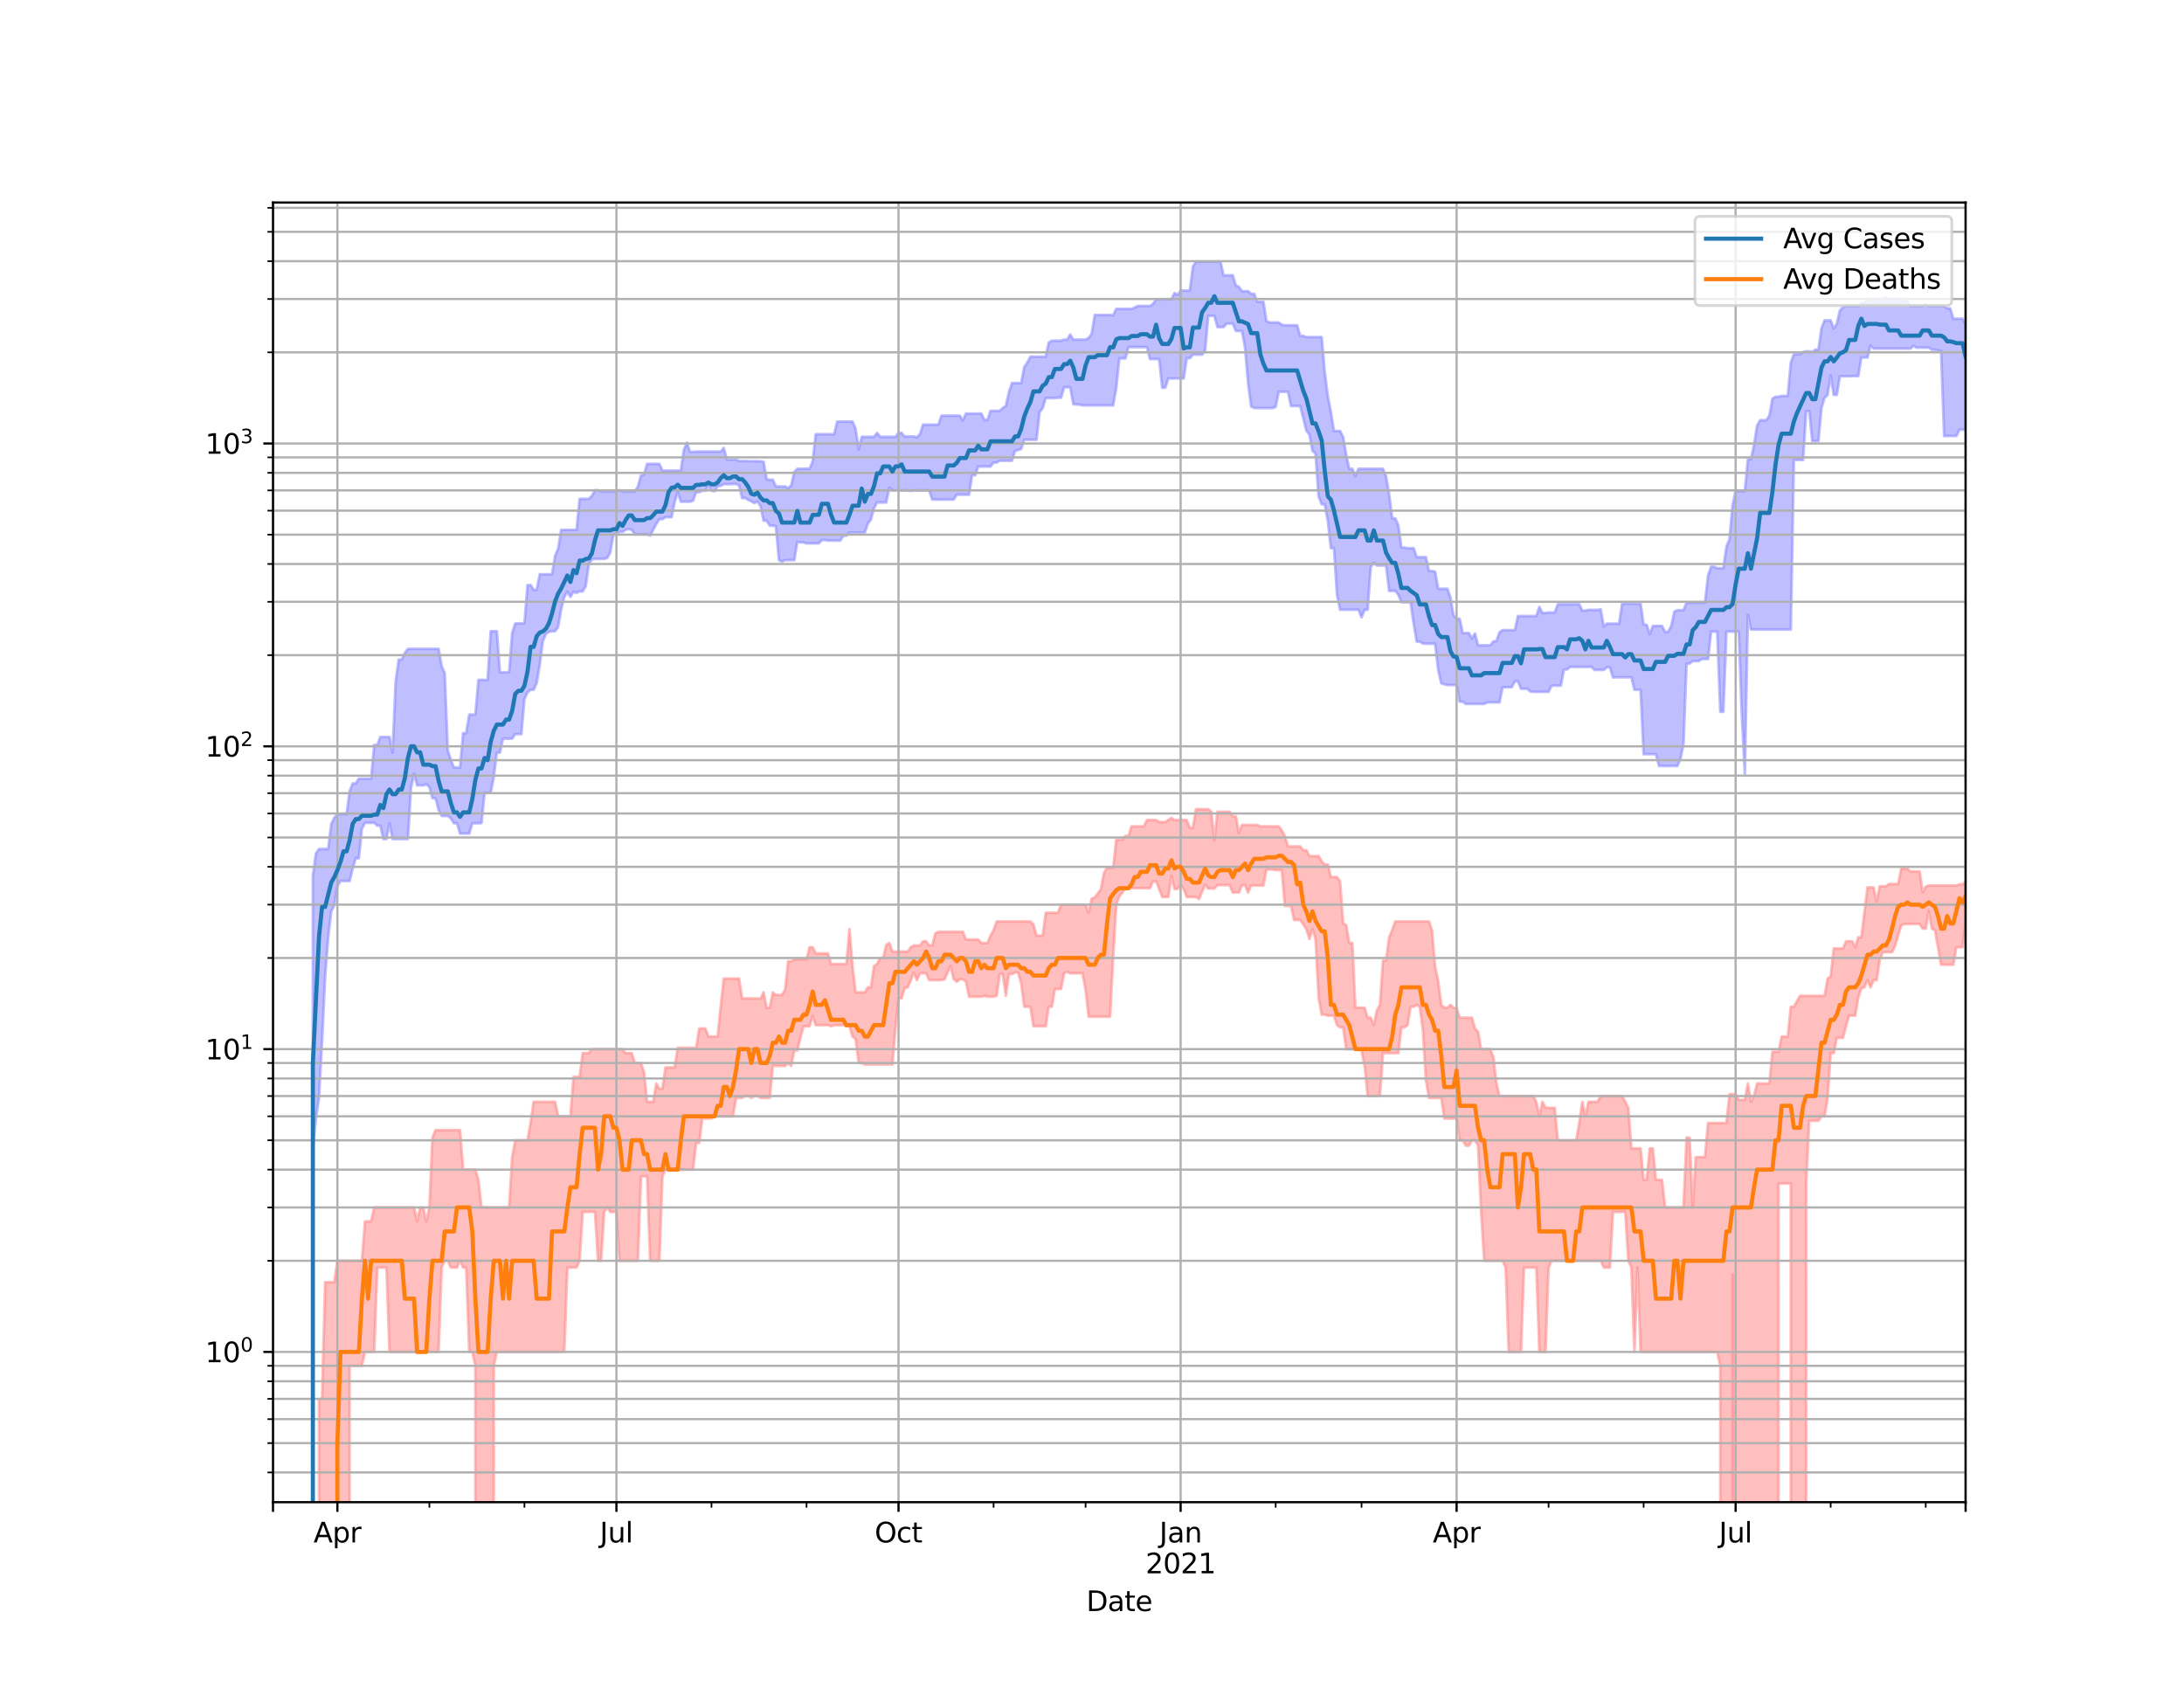 <?xml version="1.0" encoding="utf-8" standalone="no"?>
<!DOCTYPE svg PUBLIC "-//W3C//DTD SVG 1.1//EN"
  "http://www.w3.org/Graphics/SVG/1.1/DTD/svg11.dtd">
<svg height="612pt" version="1.1" viewBox="0 0 792 612" width="792pt" xmlns="http://www.w3.org/2000/svg" xmlns:xlink="http://www.w3.org/1999/xlink">
 <defs>
  <style type="text/css">*{stroke-linecap:butt;stroke-linejoin:round;}</style>
 </defs>
 <g id="figure_1">
  <g id="patch_1">
   <path d="M 0 612 
L 792 612 
L 792 0 
L 0 0 
z
" style="fill:#ffffff;"/>
  </g>
  <g id="axes_1">
   <g id="patch_2">
    <path d="M 99 544.68 
L 712.8 544.68 
L 712.8 73.44 
L 99 73.44 
z
" style="fill:#ffffff;"/>
   </g>
   <g id="PolyCollection_1">
    <path clip-path="url(#p68e2955192)" d="M 99 110291.008 
L 99 110291.008 
L 100.112 110291.008 
L 101.224 110291.008 
L 102.336 110291.008 
L 103.448 110291.008 
L 104.56 110291.008 
L 105.672 110291.008 
L 106.784 110291.008 
L 107.896 110291.008 
L 109.008 110291.008 
L 110.12 110291.008 
L 111.232 110291.008 
L 112.343 110291.008 
L 113.455 317.504 
L 114.567 309.43 
L 115.679 307.842 
L 116.791 307.842 
L 117.903 307.842 
L 119.015 307.842 
L 120.127 298.768 
L 121.239 296.499 
L 122.351 295.203 
L 123.463 295.203 
L 124.575 295.203 
L 125.687 295.203 
L 126.799 286.803 
L 127.911 284.07 
L 129.023 284.07 
L 130.135 282.331 
L 131.247 282.331 
L 132.359 282.331 
L 133.471 282.331 
L 134.583 282.331 
L 135.695 270.131 
L 136.807 270.131 
L 137.918 267.245 
L 139.03 267.245 
L 140.142 267.245 
L 141.254 267.245 
L 142.366 272.901 
L 143.478 247.219 
L 144.59 239.127 
L 145.702 239.127 
L 146.814 236.748 
L 147.926 235.271 
L 149.038 235.271 
L 150.15 235.271 
L 151.262 235.271 
L 152.374 235.271 
L 153.486 235.271 
L 154.598 235.271 
L 155.71 235.271 
L 156.822 235.271 
L 157.934 235.271 
L 159.046 235.271 
L 160.158 241.554 
L 161.27 244.028 
L 162.382 272.107 
L 163.493 275.523 
L 164.605 278.299 
L 165.717 278.299 
L 166.829 278.299 
L 167.941 265.844 
L 169.053 265.844 
L 170.165 259.095 
L 171.277 259.095 
L 172.389 259.095 
L 173.501 246.523 
L 174.613 246.523 
L 175.725 246.523 
L 176.837 246.523 
L 177.949 228.897 
L 179.061 228.897 
L 180.173 228.897 
L 181.285 243.756 
L 182.397 243.756 
L 183.509 243.756 
L 184.621 243.756 
L 185.733 229.457 
L 186.845 226.079 
L 187.957 226.079 
L 189.068 226.023 
L 190.18 226.023 
L 191.292 212.136 
L 192.404 212.136 
L 193.516 213.831 
L 194.628 213.831 
L 195.74 208.229 
L 196.852 208.229 
L 197.964 208.229 
L 199.076 208.229 
L 200.188 208.229 
L 201.3 201.484 
L 202.412 198.945 
L 203.524 192.116 
L 204.636 192.116 
L 205.748 192.116 
L 206.86 192.116 
L 207.972 192.116 
L 209.084 192.116 
L 210.196 180.872 
L 211.308 180.872 
L 212.42 180.872 
L 213.532 180.872 
L 214.643 179.859 
L 215.755 177.731 
L 216.867 177.731 
L 217.979 178.223 
L 219.091 178.223 
L 220.203 178.223 
L 221.315 178.223 
L 222.427 178.223 
L 223.539 178.223 
L 224.651 177.731 
L 225.763 178.223 
L 226.875 178.223 
L 227.987 178.223 
L 229.099 178.223 
L 230.211 178.223 
L 231.323 176.476 
L 232.435 172.384 
L 233.547 172.075 
L 234.659 168.196 
L 235.771 168.196 
L 236.883 168.196 
L 237.995 168.196 
L 239.107 168.196 
L 240.218 170.635 
L 241.33 170.635 
L 242.442 170.635 
L 243.554 170.635 
L 244.666 170.635 
L 245.778 170.635 
L 246.89 170.635 
L 248.002 163.04 
L 249.114 160.514 
L 250.226 163.851 
L 251.338 163.851 
L 252.45 163.745 
L 253.562 163.745 
L 254.674 163.745 
L 255.786 163.745 
L 256.898 163.745 
L 258.01 163.745 
L 259.122 163.745 
L 260.234 163.745 
L 261.346 163.745 
L 262.458 162.424 
L 263.57 166.598 
L 264.682 166.598 
L 265.793 166.598 
L 266.905 166.598 
L 268.017 167.134 
L 269.129 167.134 
L 270.241 167.134 
L 271.353 167.199 
L 272.465 167.199 
L 273.577 167.199 
L 274.689 167.199 
L 275.801 167.248 
L 276.913 167.445 
L 278.025 173.835 
L 279.137 173.948 
L 280.249 173.948 
L 281.361 176.39 
L 282.473 176.39 
L 283.585 176.39 
L 284.697 176.39 
L 285.809 176.989 
L 286.921 176.014 
L 288.033 171.13 
L 289.145 169.972 
L 290.257 169.972 
L 291.368 169.972 
L 292.48 169.972 
L 293.592 169.972 
L 294.704 167.319 
L 295.816 157.435 
L 296.928 157.435 
L 298.04 157.435 
L 299.152 157.435 
L 300.264 157.435 
L 301.376 157.435 
L 302.488 157.435 
L 303.6 152.871 
L 304.712 152.871 
L 305.824 152.871 
L 306.936 152.871 
L 308.048 152.871 
L 309.16 152.871 
L 310.272 155.426 
L 311.384 162.965 
L 312.496 158.378 
L 313.608 158.378 
L 314.72 158.378 
L 315.832 158.378 
L 316.943 158.378 
L 318.055 156.976 
L 319.167 158.378 
L 320.279 158.378 
L 321.391 158.378 
L 322.503 158.378 
L 323.615 158.378 
L 324.727 158.378 
L 325.839 156.976 
L 326.951 156.976 
L 328.063 158.26 
L 329.175 158.26 
L 330.287 158.26 
L 331.399 158.26 
L 332.511 158.587 
L 333.623 157.391 
L 334.735 153.97 
L 335.847 153.97 
L 336.959 153.97 
L 338.071 153.97 
L 339.183 153.97 
L 340.295 153.97 
L 341.407 150.716 
L 342.518 150.716 
L 343.63 150.716 
L 344.742 150.716 
L 345.854 150.716 
L 346.966 150.716 
L 348.078 150.716 
L 349.19 152.449 
L 350.302 149.966 
L 351.414 149.966 
L 352.526 149.966 
L 353.638 149.966 
L 354.75 149.966 
L 355.862 149.966 
L 356.974 152.257 
L 358.086 152.257 
L 359.198 148.966 
L 360.31 148.966 
L 361.422 148.966 
L 362.534 148.966 
L 363.646 147.961 
L 364.758 147.18 
L 365.87 142.161 
L 366.982 138.901 
L 368.093 138.901 
L 369.205 138.901 
L 370.317 138.901 
L 371.429 133.083 
L 372.541 131.425 
L 373.653 129.341 
L 374.765 129.341 
L 375.877 129.341 
L 376.989 129.341 
L 378.101 129.341 
L 379.213 129.341 
L 380.325 124.187 
L 381.437 123.534 
L 382.549 123.534 
L 383.661 123.534 
L 384.773 123.534 
L 385.885 123.137 
L 386.997 123.137 
L 388.109 121.298 
L 389.221 123.137 
L 390.333 123.137 
L 391.445 123.137 
L 392.557 123.137 
L 393.668 123.137 
L 394.78 122.556 
L 395.892 120.937 
L 397.004 114.211 
L 398.116 114.211 
L 399.228 114.211 
L 400.34 114.211 
L 401.452 114.211 
L 402.564 114.211 
L 403.676 114.324 
L 404.788 111.991 
L 405.9 111.991 
L 407.012 111.991 
L 408.124 111.991 
L 409.236 111.991 
L 410.348 111.991 
L 411.46 111.538 
L 412.572 110.936 
L 413.684 110.936 
L 414.796 110.936 
L 415.908 110.936 
L 417.02 110.936 
L 418.132 110.222 
L 419.243 108.492 
L 420.355 108.492 
L 421.467 108.492 
L 422.579 108.492 
L 423.691 108.492 
L 424.803 108.492 
L 425.915 106.233 
L 427.027 106.903 
L 428.139 105.368 
L 429.251 105.368 
L 430.363 105.368 
L 431.475 105.368 
L 432.587 96.693 
L 433.699 94.86 
L 434.811 94.86 
L 435.923 94.86 
L 437.035 94.86 
L 438.147 94.86 
L 439.259 94.86 
L 440.371 94.86 
L 441.483 94.86 
L 442.595 94.86 
L 443.707 99.821 
L 444.818 99.821 
L 445.93 99.821 
L 447.042 99.821 
L 448.154 103.47 
L 449.266 104.033 
L 450.378 105.585 
L 451.49 105.585 
L 452.602 105.585 
L 453.714 106.567 
L 454.826 106.567 
L 455.938 109.426 
L 457.05 109.426 
L 458.162 109.426 
L 459.274 116.426 
L 460.386 116.929 
L 461.498 116.929 
L 462.61 116.929 
L 463.722 116.929 
L 464.834 117.738 
L 465.946 117.955 
L 467.058 117.955 
L 468.17 117.955 
L 469.282 117.955 
L 470.393 117.955 
L 471.505 121.801 
L 472.617 121.801 
L 473.729 122.232 
L 474.841 122.232 
L 475.953 122.232 
L 477.065 122.232 
L 478.177 122.232 
L 479.289 122.232 
L 480.401 134.962 
L 481.513 143.588 
L 482.625 149.422 
L 483.737 156.272 
L 484.849 156.272 
L 485.961 156.272 
L 487.073 158.45 
L 488.185 164.884 
L 489.297 169.995 
L 490.409 169.995 
L 491.521 172.658 
L 492.633 169.995 
L 493.745 169.995 
L 494.857 169.995 
L 495.968 169.995 
L 497.08 169.995 
L 498.192 169.995 
L 499.304 169.995 
L 500.416 169.995 
L 501.528 169.995 
L 502.64 172.658 
L 503.752 179.251 
L 504.864 187.937 
L 505.976 187.937 
L 507.088 190.48 
L 508.2 198.533 
L 509.312 198.533 
L 510.424 198.787 
L 511.536 198.787 
L 512.648 198.787 
L 513.76 202.036 
L 514.872 202.036 
L 515.984 202.036 
L 517.096 202.036 
L 518.208 207.045 
L 519.32 207.045 
L 520.432 207.272 
L 521.543 213.484 
L 522.655 213.484 
L 523.767 213.484 
L 524.879 213.484 
L 525.991 216.699 
L 527.103 223.065 
L 528.215 224.403 
L 529.327 224.403 
L 530.439 229.538 
L 531.551 229.538 
L 532.663 229.538 
L 533.775 231.555 
L 534.887 229.679 
L 535.999 233.992 
L 537.111 233.992 
L 538.223 233.992 
L 539.335 233.992 
L 540.447 233.992 
L 541.559 232.597 
L 542.671 232.404 
L 543.783 229.257 
L 544.895 228.482 
L 546.007 228.482 
L 547.118 228.482 
L 548.23 228.482 
L 549.342 228.482 
L 550.454 223.382 
L 551.566 223.382 
L 552.678 223.382 
L 553.79 223.382 
L 554.902 223.382 
L 556.014 223.382 
L 557.126 223.382 
L 558.238 220.064 
L 559.35 222.245 
L 560.462 222.245 
L 561.574 222.089 
L 562.686 222.089 
L 563.798 222.089 
L 564.91 219.099 
L 566.022 219.099 
L 567.134 219.099 
L 568.246 219.099 
L 569.358 219.099 
L 570.47 219.099 
L 571.582 219.099 
L 572.693 219.099 
L 573.805 221.388 
L 574.917 221.388 
L 576.029 221.134 
L 577.141 221.134 
L 578.253 221.134 
L 579.365 221.134 
L 580.477 220.898 
L 581.589 227.198 
L 582.701 226.116 
L 583.813 226.116 
L 584.925 226.116 
L 586.037 226.116 
L 587.149 226.116 
L 588.261 218.873 
L 589.373 218.873 
L 590.485 218.873 
L 591.597 218.873 
L 592.709 218.873 
L 593.821 218.873 
L 594.933 218.873 
L 596.045 226.455 
L 597.157 226.569 
L 598.268 229.902 
L 599.38 226.968 
L 600.492 226.968 
L 601.604 226.968 
L 602.716 226.968 
L 603.828 229.117 
L 604.94 229.117 
L 606.052 226.968 
L 607.164 221.814 
L 608.276 221.252 
L 609.388 221.252 
L 610.5 221.252 
L 611.612 218.52 
L 612.724 218.52 
L 613.836 218.52 
L 614.948 218.52 
L 616.06 218.52 
L 617.172 218.52 
L 618.284 218.52 
L 619.396 208.773 
L 620.508 205.486 
L 621.62 205.486 
L 622.732 206.049 
L 623.843 206.049 
L 624.955 206.049 
L 626.067 198.229 
L 627.179 195.487 
L 628.291 183.163 
L 629.403 178.1 
L 630.515 178.1 
L 631.627 178.1 
L 632.739 178.1 
L 633.851 166.565 
L 634.963 166.565 
L 636.075 161.293 
L 637.187 154.264 
L 638.299 152.369 
L 639.411 152.369 
L 640.523 152.369 
L 641.635 150.731 
L 642.747 144.521 
L 643.859 143.885 
L 644.971 143.885 
L 646.083 143.555 
L 647.195 143.555 
L 648.307 143.555 
L 649.418 131.42 
L 650.53 128.433 
L 651.642 128.433 
L 652.754 128.433 
L 653.866 127.627 
L 654.978 127.409 
L 656.09 127.409 
L 657.202 127.594 
L 658.314 126.786 
L 659.426 126.786 
L 660.538 119.017 
L 661.65 116.173 
L 662.762 116.173 
L 663.874 116.173 
L 664.986 119.128 
L 666.098 117.422 
L 667.21 112.569 
L 668.322 111.372 
L 669.434 111.004 
L 670.546 111.004 
L 671.658 111.004 
L 672.77 111.004 
L 673.882 111.004 
L 674.993 109.854 
L 676.105 109.878 
L 677.217 108.446 
L 678.329 108.446 
L 679.441 108.446 
L 680.553 108.446 
L 681.665 108.446 
L 682.777 108.446 
L 683.889 107.897 
L 685.001 108.446 
L 686.113 108.446 
L 687.225 108.446 
L 688.337 108.446 
L 689.449 108.446 
L 690.561 109.211 
L 691.673 109.211 
L 692.785 111.021 
L 693.897 111.021 
L 695.009 111.021 
L 696.121 111.021 
L 697.233 111.021 
L 698.345 110.316 
L 699.457 111.021 
L 700.568 111.021 
L 701.68 111.021 
L 702.792 111.021 
L 703.904 111.021 
L 705.016 111.021 
L 706.128 111.808 
L 707.24 111.808 
L 708.352 115.562 
L 709.464 115.562 
L 710.576 115.562 
L 711.688 115.562 
L 712.8 117.636 
L 712.8 155.759 
L 712.8 155.759 
L 711.688 155.759 
L 710.576 155.759 
L 709.464 158.093 
L 708.352 158.093 
L 707.24 158.093 
L 706.128 158.093 
L 705.016 158.093 
L 703.904 127.199 
L 702.792 127.199 
L 701.68 126.83 
L 700.568 126.83 
L 699.457 126.058 
L 698.345 126.058 
L 697.233 126.058 
L 696.121 126.058 
L 695.009 126.058 
L 693.897 125.399 
L 692.785 126.411 
L 691.673 126.411 
L 690.561 126.411 
L 689.449 126.411 
L 688.337 126.411 
L 687.225 126.411 
L 686.113 126.411 
L 685.001 126.411 
L 683.889 126.411 
L 682.777 126.411 
L 681.665 126.411 
L 680.553 126.411 
L 679.441 126.411 
L 678.329 125.34 
L 677.217 129.636 
L 676.105 129.636 
L 674.993 129.636 
L 673.882 136.361 
L 672.77 136.361 
L 671.658 136.361 
L 670.546 136.447 
L 669.434 136.447 
L 668.322 136.447 
L 667.21 136.447 
L 666.098 143.185 
L 664.986 143.185 
L 663.874 136.105 
L 662.762 143.185 
L 661.65 144.241 
L 660.538 147.928 
L 659.426 159.963 
L 658.314 159.963 
L 657.202 159.963 
L 656.09 149.021 
L 654.978 149.178 
L 653.866 166.792 
L 652.754 166.792 
L 651.642 166.792 
L 650.53 166.792 
L 649.418 228.265 
L 648.307 228.265 
L 647.195 228.265 
L 646.083 228.265 
L 644.971 228.265 
L 643.859 228.265 
L 642.747 228.265 
L 641.635 228.265 
L 640.523 228.265 
L 639.411 228.265 
L 638.299 228.265 
L 637.187 228.265 
L 636.075 228.265 
L 634.963 228.265 
L 633.851 222.924 
L 632.739 280.653 
L 631.627 258.573 
L 630.515 229.017 
L 629.403 229.017 
L 628.291 229.017 
L 627.179 229.017 
L 626.067 229.017 
L 624.955 258.094 
L 623.843 258.094 
L 622.732 229.017 
L 621.62 229.017 
L 620.508 229.017 
L 619.396 238.955 
L 618.284 238.955 
L 617.172 238.955 
L 616.06 239.697 
L 614.948 239.697 
L 613.836 239.697 
L 612.724 240.604 
L 611.612 240.604 
L 610.5 269.754 
L 609.388 275.26 
L 608.276 277.742 
L 607.164 277.742 
L 606.052 277.742 
L 604.94 277.742 
L 603.828 277.742 
L 602.716 277.742 
L 601.604 277.742 
L 600.492 273.454 
L 599.38 273.454 
L 598.268 273.454 
L 597.157 273.454 
L 596.045 273.454 
L 594.933 250.108 
L 593.821 250.108 
L 592.709 250.108 
L 591.597 245.583 
L 590.485 245.583 
L 589.373 245.583 
L 588.261 245.583 
L 587.149 245.583 
L 586.037 245.583 
L 584.925 245.639 
L 583.813 241.97 
L 582.701 241.97 
L 581.589 242.922 
L 580.477 242.922 
L 579.365 242.922 
L 578.253 242.922 
L 577.141 241.814 
L 576.029 241.814 
L 574.917 241.814 
L 573.805 241.814 
L 572.693 241.814 
L 571.582 241.814 
L 570.47 241.814 
L 569.358 241.814 
L 568.246 242.762 
L 567.134 242.762 
L 566.022 248.612 
L 564.91 248.612 
L 563.798 248.612 
L 562.686 248.612 
L 561.574 250.859 
L 560.462 250.859 
L 559.35 250.859 
L 558.238 250.859 
L 557.126 250.859 
L 556.014 250.859 
L 554.902 250.701 
L 553.79 249.737 
L 552.678 249.737 
L 551.566 249.737 
L 550.454 247.044 
L 549.342 247.044 
L 548.23 249.186 
L 547.118 249.186 
L 546.007 249.186 
L 544.895 249.186 
L 543.783 254.697 
L 542.671 254.697 
L 541.559 254.697 
L 540.447 254.697 
L 539.335 254.697 
L 538.223 255.246 
L 537.111 255.246 
L 535.999 255.246 
L 534.887 255.246 
L 533.775 255.246 
L 532.663 255.246 
L 531.551 255.246 
L 530.439 254.424 
L 529.327 254.424 
L 528.215 248.402 
L 527.103 248.402 
L 525.991 248.402 
L 524.879 248.402 
L 523.767 248.133 
L 522.655 247.748 
L 521.543 242.948 
L 520.432 233.399 
L 519.32 233.399 
L 518.208 233.399 
L 517.096 233.399 
L 515.984 233.333 
L 514.872 232.64 
L 513.76 232.64 
L 512.648 226.135 
L 511.536 218.36 
L 510.424 218.36 
L 509.312 218.36 
L 508.2 218.36 
L 507.088 215.634 
L 505.976 214.253 
L 504.864 214.253 
L 503.752 214.253 
L 502.64 205.05 
L 501.528 205.05 
L 500.416 205.05 
L 499.304 205.05 
L 498.192 204.036 
L 497.08 205.571 
L 495.968 221.1 
L 494.857 221.1 
L 493.745 223.863 
L 492.633 221.1 
L 491.521 221.1 
L 490.409 221.1 
L 489.297 221.1 
L 488.185 221.1 
L 487.073 221.1 
L 485.961 221.1 
L 484.849 215.679 
L 483.737 198.734 
L 482.625 198.734 
L 481.513 188.873 
L 480.401 182.852 
L 479.289 182.852 
L 478.177 180.008 
L 477.065 164.481 
L 475.953 163.416 
L 474.841 157.538 
L 473.729 156.177 
L 472.617 151.612 
L 471.505 147.223 
L 470.393 147.223 
L 469.282 147.223 
L 468.17 147.223 
L 467.058 142.058 
L 465.946 142.058 
L 464.834 142.058 
L 463.722 142.058 
L 462.61 147.547 
L 461.498 147.971 
L 460.386 147.971 
L 459.274 147.971 
L 458.162 147.971 
L 457.05 147.971 
L 455.938 147.971 
L 454.826 147.971 
L 453.714 147.396 
L 452.602 138.847 
L 451.49 125.906 
L 450.378 119.992 
L 449.266 119.992 
L 448.154 119.992 
L 447.042 117.328 
L 445.93 117.328 
L 444.818 117.328 
L 443.707 118.59 
L 442.595 118.59 
L 441.483 118.59 
L 440.371 114.503 
L 439.259 114.503 
L 438.147 114.503 
L 437.035 127.048 
L 435.923 128.59 
L 434.811 128.59 
L 433.699 128.59 
L 432.587 128.59 
L 431.475 129.897 
L 430.363 129.897 
L 429.251 137.229 
L 428.139 137.229 
L 427.027 137.229 
L 425.915 137.229 
L 424.803 137.229 
L 423.691 137.229 
L 422.579 140.584 
L 421.467 140.584 
L 420.355 130.184 
L 419.243 130.184 
L 418.132 130.184 
L 417.02 130.184 
L 415.908 125.869 
L 414.796 125.869 
L 413.684 125.855 
L 412.572 125.855 
L 411.46 125.855 
L 410.348 125.855 
L 409.236 125.855 
L 408.124 129.967 
L 407.012 129.967 
L 405.9 129.967 
L 404.788 140.753 
L 403.676 146.983 
L 402.564 146.983 
L 401.452 146.983 
L 400.34 146.983 
L 399.228 146.983 
L 398.116 146.983 
L 397.004 146.983 
L 395.892 146.983 
L 394.78 146.983 
L 393.668 146.983 
L 392.557 146.983 
L 391.445 146.674 
L 390.333 146.674 
L 389.221 146.578 
L 388.109 140.407 
L 386.997 140.407 
L 385.885 140.407 
L 384.773 144.19 
L 383.661 144.19 
L 382.549 144.339 
L 381.437 144.339 
L 380.325 144.339 
L 379.213 144.339 
L 378.101 148.055 
L 376.989 149.5 
L 375.877 159.455 
L 374.765 159.455 
L 373.653 159.455 
L 372.541 159.455 
L 371.429 159.455 
L 370.317 162.781 
L 369.205 163.185 
L 368.093 163.522 
L 366.982 167.068 
L 365.87 167.068 
L 364.758 167.068 
L 363.646 167.068 
L 362.534 167.068 
L 361.422 167.736 
L 360.31 167.736 
L 359.198 169.158 
L 358.086 169.158 
L 356.974 169.158 
L 355.862 169.158 
L 354.75 169.158 
L 353.638 172.329 
L 352.526 172.329 
L 351.414 179.378 
L 350.302 179.378 
L 349.19 179.378 
L 348.078 179.378 
L 346.966 179.378 
L 345.854 181.127 
L 344.742 181.127 
L 343.63 181.149 
L 342.518 181.149 
L 341.407 181.149 
L 340.295 181.149 
L 339.183 181.149 
L 338.071 181.149 
L 336.959 177.847 
L 335.847 177.847 
L 334.735 177.847 
L 333.623 177.847 
L 332.511 177.847 
L 331.399 177.847 
L 330.287 178.011 
L 329.175 177.847 
L 328.063 177.847 
L 326.951 177.847 
L 325.839 177.847 
L 324.727 177.847 
L 323.615 177.847 
L 322.503 176.875 
L 321.391 182.19 
L 320.279 182.19 
L 319.167 182.19 
L 318.055 182.19 
L 316.943 184.25 
L 315.832 188.326 
L 314.72 189.827 
L 313.608 193.11 
L 312.496 193.11 
L 311.384 193.11 
L 310.272 193.11 
L 309.16 193.11 
L 308.048 193.11 
L 306.936 194.25 
L 305.824 194.25 
L 304.712 196.013 
L 303.6 196.013 
L 302.488 196.013 
L 301.376 196.013 
L 300.264 196.013 
L 299.152 195.824 
L 298.04 195.824 
L 296.928 197.042 
L 295.816 197.042 
L 294.704 197.042 
L 293.592 197.042 
L 292.48 197.042 
L 291.368 196.687 
L 290.257 196.666 
L 289.145 196.485 
L 288.033 203.112 
L 286.921 203.112 
L 285.809 203.112 
L 284.697 203.112 
L 283.585 203.636 
L 282.473 203.112 
L 281.361 190.765 
L 280.249 190.605 
L 279.137 190.605 
L 278.025 188.795 
L 276.913 188.795 
L 275.801 183.554 
L 274.689 181.855 
L 273.577 182.392 
L 272.465 181.774 
L 271.353 181.251 
L 270.241 180.597 
L 269.129 180.597 
L 268.017 176.021 
L 266.905 175.493 
L 265.793 175.493 
L 264.682 175.564 
L 263.57 175.564 
L 262.458 175.564 
L 261.346 176.139 
L 260.234 176.377 
L 259.122 178.134 
L 258.01 177.908 
L 256.898 176.133 
L 255.786 177.908 
L 254.674 177.908 
L 253.562 178.478 
L 252.45 178.478 
L 251.338 181.538 
L 250.226 181.915 
L 249.114 181.915 
L 248.002 181.915 
L 246.89 181.915 
L 245.778 178.478 
L 244.666 182.056 
L 243.554 187.509 
L 242.442 187.509 
L 241.33 187.509 
L 240.218 188.258 
L 239.107 188.258 
L 237.995 189.959 
L 236.883 192.143 
L 235.771 194.183 
L 234.659 193.753 
L 233.547 193.753 
L 232.435 193.753 
L 231.323 193.753 
L 230.211 193.753 
L 229.099 192.097 
L 227.987 191.823 
L 226.875 192.097 
L 225.763 192.848 
L 224.651 192.848 
L 223.539 193.753 
L 222.427 193.753 
L 221.315 200.28 
L 220.203 202.32 
L 219.091 202.64 
L 217.979 202.64 
L 216.867 202.64 
L 215.755 202.64 
L 214.643 202.846 
L 213.532 204.57 
L 212.42 212.501 
L 211.308 214.444 
L 210.196 214.444 
L 209.084 214.961 
L 207.972 214.562 
L 206.86 216.438 
L 205.748 214.562 
L 204.636 216.438 
L 203.524 220.814 
L 202.412 227.275 
L 201.3 228.877 
L 200.188 228.877 
L 199.076 229.117 
L 197.964 229.862 
L 196.852 232.489 
L 195.74 240.987 
L 194.628 247.659 
L 193.516 250.108 
L 192.404 250.108 
L 191.292 251.08 
L 190.18 253.449 
L 189.068 266.19 
L 187.957 266.19 
L 186.845 266.19 
L 185.733 267.826 
L 184.621 267.826 
L 183.509 267.826 
L 182.397 267.826 
L 181.285 272.901 
L 180.173 272.901 
L 179.061 281.725 
L 177.949 287.477 
L 176.837 287.477 
L 175.725 287.477 
L 174.613 298.425 
L 173.501 298.51 
L 172.389 298.51 
L 171.277 298.51 
L 170.165 302.249 
L 169.053 302.249 
L 167.941 302.249 
L 166.829 302.249 
L 165.717 298.51 
L 164.605 298.51 
L 163.493 296.746 
L 162.382 295.847 
L 161.27 295.847 
L 160.158 295.847 
L 159.046 293.632 
L 157.934 289.418 
L 156.822 289.418 
L 155.71 285.352 
L 154.598 284.387 
L 153.486 284.771 
L 152.374 284.771 
L 151.262 284.771 
L 150.15 280.477 
L 149.038 285.809 
L 147.926 304.234 
L 146.814 304.234 
L 145.702 304.234 
L 144.59 304.234 
L 143.478 304.234 
L 142.366 304.234 
L 141.254 298.596 
L 140.142 304.234 
L 139.03 304.234 
L 137.918 299.374 
L 136.807 299.374 
L 135.695 298.339 
L 134.583 298.339 
L 133.471 298.339 
L 132.359 298.339 
L 131.247 300.432 
L 130.135 311.184 
L 129.023 311.184 
L 127.911 314.899 
L 126.799 319.456 
L 125.687 319.456 
L 124.575 319.456 
L 123.463 319.456 
L 122.351 321.353 
L 121.239 328.177 
L 120.127 330.464 
L 119.015 339.866 
L 117.903 354.268 
L 116.791 377.627 
L 115.679 398.1 
L 114.567 405.566 
L 113.455 416.41 
L 112.343 110291.008 
L 111.232 110291.008 
L 110.12 110291.008 
L 109.008 110291.008 
L 107.896 110291.008 
L 106.784 110291.008 
L 105.672 110291.008 
L 104.56 110291.008 
L 103.448 110291.008 
L 102.336 110291.008 
L 101.224 110291.008 
L 100.112 110291.008 
L 99 110291.008 
z
" style="fill:#8080ff;fill-opacity:0.5;stroke:#8080ff;stroke-opacity:0.5;"/>
   </g>
   <g id="PolyCollection_2">
    <path clip-path="url(#p68e2955192)" d="M 99 110291.008 
L 99 110291.008 
L 100.112 110291.008 
L 101.224 110291.008 
L 102.336 110291.008 
L 103.448 110291.008 
L 104.56 110291.008 
L 105.672 110291.008 
L 106.784 110291.008 
L 107.896 110291.008 
L 109.008 110291.008 
L 110.12 110291.008 
L 111.232 110291.008 
L 112.343 110291.008 
L 113.455 110291.008 
L 114.567 110291.008 
L 115.679 507.215 
L 116.791 507.215 
L 117.903 464.903 
L 119.015 464.903 
L 120.127 464.903 
L 121.239 464.903 
L 122.351 457.153 
L 123.463 457.153 
L 124.575 457.153 
L 125.687 457.153 
L 126.799 457.153 
L 127.911 457.153 
L 129.023 457.153 
L 130.135 457.153 
L 131.247 457.153 
L 132.359 442.843 
L 133.471 442.843 
L 134.583 442.843 
L 135.695 437.818 
L 136.807 437.818 
L 137.918 437.818 
L 139.03 437.818 
L 140.142 437.818 
L 141.254 437.818 
L 142.366 437.818 
L 143.478 437.818 
L 144.59 437.818 
L 145.702 437.818 
L 146.814 437.818 
L 147.926 437.818 
L 149.038 437.818 
L 150.15 437.818 
L 151.262 442.843 
L 152.374 437.818 
L 153.486 437.818 
L 154.598 442.843 
L 155.71 437.818 
L 156.822 412.515 
L 157.934 409.789 
L 159.046 409.789 
L 160.158 409.789 
L 161.27 409.789 
L 162.382 409.789 
L 163.493 409.789 
L 164.605 409.789 
L 165.717 409.789 
L 166.829 409.789 
L 167.941 424.1 
L 169.053 424.1 
L 170.165 424.1 
L 171.277 424.1 
L 172.389 424.1 
L 173.501 427.818 
L 174.613 437.818 
L 175.725 437.818 
L 176.837 437.818 
L 177.949 437.818 
L 179.061 437.818 
L 180.173 437.818 
L 181.285 437.818 
L 182.397 437.818 
L 183.509 437.818 
L 184.621 437.818 
L 185.733 419.555 
L 186.845 413.459 
L 187.957 413.459 
L 189.068 413.459 
L 190.18 413.459 
L 191.292 413.459 
L 192.404 407.211 
L 193.516 399.503 
L 194.628 399.503 
L 195.74 399.503 
L 196.852 399.503 
L 197.964 399.503 
L 199.076 399.503 
L 200.188 399.503 
L 201.3 399.503 
L 202.412 404.765 
L 203.524 404.765 
L 204.636 404.765 
L 205.748 404.765 
L 206.86 404.765 
L 207.972 390.454 
L 209.084 390.454 
L 210.196 390.454 
L 211.308 381.858 
L 212.42 381.858 
L 213.532 381.858 
L 214.643 380.406 
L 215.755 380.406 
L 216.867 380.406 
L 217.979 380.406 
L 219.091 380.406 
L 220.203 380.406 
L 221.315 380.406 
L 222.427 380.406 
L 223.539 380.406 
L 224.651 380.406 
L 225.763 380.406 
L 226.875 381.858 
L 227.987 381.858 
L 229.099 381.858 
L 230.211 385.43 
L 231.323 385.43 
L 232.435 385.43 
L 233.547 388.72 
L 234.659 399.503 
L 235.771 399.503 
L 236.883 399.503 
L 237.995 392.869 
L 239.107 394.764 
L 240.218 394.764 
L 241.33 387.047 
L 242.442 387.047 
L 243.554 387.047 
L 244.666 387.047 
L 245.778 379.931 
L 246.89 379.931 
L 248.002 379.931 
L 249.114 379.931 
L 250.226 379.931 
L 251.338 379.931 
L 252.45 379.931 
L 253.562 372.919 
L 254.674 372.919 
L 255.786 372.919 
L 256.898 375.861 
L 258.01 375.861 
L 259.122 375.861 
L 260.234 375.861 
L 261.346 365.047 
L 262.458 354.823 
L 263.57 354.823 
L 264.682 354.823 
L 265.793 354.823 
L 266.905 354.823 
L 268.017 354.823 
L 269.129 362.034 
L 270.241 362.034 
L 271.353 362.034 
L 272.465 362.034 
L 273.577 362.034 
L 274.689 362.034 
L 275.801 362.034 
L 276.913 359.816 
L 278.025 365.394 
L 279.137 365.394 
L 280.249 359.816 
L 281.361 360.754 
L 282.473 360.754 
L 283.585 360.754 
L 284.697 358.896 
L 285.809 348.56 
L 286.921 348.56 
L 288.033 347.832 
L 289.145 347.832 
L 290.257 347.832 
L 291.368 347.832 
L 292.48 347.832 
L 293.592 343.462 
L 294.704 343.462 
L 295.816 345.712 
L 296.928 345.712 
L 298.04 345.712 
L 299.152 345.712 
L 300.264 345.712 
L 301.376 349.548 
L 302.488 349.548 
L 303.6 349.548 
L 304.712 349.548 
L 305.824 349.548 
L 306.936 349.548 
L 308.048 336.903 
L 309.16 350.303 
L 310.272 359.816 
L 311.384 359.816 
L 312.496 359.816 
L 313.608 359.816 
L 314.72 357.993 
L 315.832 357.993 
L 316.943 350.303 
L 318.055 349.548 
L 319.167 347.353 
L 320.279 347.353 
L 321.391 342.591 
L 322.503 341.948 
L 323.615 345.026 
L 324.727 345.026 
L 325.839 345.026 
L 326.951 345.026 
L 328.063 345.026 
L 329.175 345.026 
L 330.287 343.462 
L 331.399 342.808 
L 332.511 342.808 
L 333.623 342.808 
L 334.735 341.314 
L 335.847 341.314 
L 336.959 342.808 
L 338.071 342.808 
L 339.183 338.46 
L 340.295 337.87 
L 341.407 337.87 
L 342.518 337.87 
L 343.63 337.87 
L 344.742 337.87 
L 345.854 337.87 
L 346.966 337.87 
L 348.078 337.87 
L 349.19 337.87 
L 350.302 340.688 
L 351.414 340.688 
L 352.526 340.688 
L 353.638 340.688 
L 354.75 340.688 
L 355.862 341.948 
L 356.974 341.948 
L 358.086 341.948 
L 359.198 339.258 
L 360.31 337.287 
L 361.422 334.113 
L 362.534 334.113 
L 363.646 334.113 
L 364.758 334.113 
L 365.87 334.113 
L 366.982 334.113 
L 368.093 334.113 
L 369.205 334.113 
L 370.317 334.113 
L 371.429 334.113 
L 372.541 334.113 
L 373.653 334.113 
L 374.765 335.21 
L 375.877 339.258 
L 376.989 339.258 
L 378.101 339.258 
L 379.213 330.968 
L 380.325 330.968 
L 381.437 330.968 
L 382.549 330.968 
L 383.661 330.968 
L 384.773 328.018 
L 385.885 328.018 
L 386.997 328.018 
L 388.109 328.018 
L 389.221 328.018 
L 390.333 328.018 
L 391.445 328.018 
L 392.557 328.018 
L 393.668 328.018 
L 394.78 330.968 
L 395.892 325.843 
L 397.004 325.389 
L 398.116 323.908 
L 399.228 322.472 
L 400.34 316.495 
L 401.452 314.658 
L 402.564 314.658 
L 403.676 314.658 
L 404.788 304.525 
L 405.9 304.525 
L 407.012 304.525 
L 408.124 303.09 
L 409.236 303.09 
L 410.348 299.637 
L 411.46 299.637 
L 412.572 299.637 
L 413.684 299.637 
L 414.796 299.637 
L 415.908 297.327 
L 417.02 297.327 
L 418.132 297.327 
L 419.243 297.327 
L 420.355 298.084 
L 421.467 298.084 
L 422.579 298.084 
L 423.691 297.327 
L 424.803 296.581 
L 425.915 297.327 
L 427.027 297.327 
L 428.139 297.327 
L 429.251 297.327 
L 430.363 297.327 
L 431.475 300.165 
L 432.587 300.165 
L 433.699 293.401 
L 434.811 293.401 
L 435.923 293.401 
L 437.035 293.401 
L 438.147 293.401 
L 439.259 294.333 
L 440.371 304.719 
L 441.483 294.333 
L 442.595 294.333 
L 443.707 294.333 
L 444.818 294.333 
L 445.93 294.333 
L 447.042 296.009 
L 448.154 296.009 
L 449.266 302.064 
L 450.378 299.113 
L 451.49 299.113 
L 452.602 299.113 
L 453.714 299.113 
L 454.826 299.113 
L 455.938 299.113 
L 457.05 299.637 
L 458.162 299.637 
L 459.274 299.637 
L 460.386 299.637 
L 461.498 299.637 
L 462.61 299.637 
L 463.722 299.637 
L 464.834 301.15 
L 465.946 303.184 
L 467.058 306.914 
L 468.17 306.914 
L 469.282 306.914 
L 470.393 306.914 
L 471.505 306.914 
L 472.617 308.261 
L 473.729 308.261 
L 474.841 310.409 
L 475.953 310.409 
L 477.065 310.409 
L 478.177 310.409 
L 479.289 312.314 
L 480.401 313.472 
L 481.513 313.472 
L 482.625 318.017 
L 483.737 318.017 
L 484.849 318.017 
L 485.961 319.589 
L 487.073 334.841 
L 488.185 335.395 
L 489.297 341.948 
L 490.409 341.948 
L 491.521 365.394 
L 492.633 365.394 
L 493.745 365.394 
L 494.857 365.394 
L 495.968 369.008 
L 497.08 369.008 
L 498.192 371.712 
L 499.304 366.45 
L 500.416 364.361 
L 501.528 348.316 
L 502.64 348.316 
L 503.752 339.866 
L 504.864 337.287 
L 505.976 334.113 
L 507.088 334.113 
L 508.2 334.113 
L 509.312 334.113 
L 510.424 334.113 
L 511.536 334.113 
L 512.648 334.113 
L 513.76 334.113 
L 514.872 334.113 
L 515.984 334.113 
L 517.096 334.113 
L 518.208 334.113 
L 519.32 337.481 
L 520.432 350.557 
L 521.543 355.667 
L 522.655 364.361 
L 523.767 365.394 
L 524.879 365.394 
L 525.991 364.361 
L 527.103 365.394 
L 528.215 365.394 
L 529.327 369.008 
L 530.439 369.008 
L 531.551 369.008 
L 532.663 369.008 
L 533.775 369.008 
L 534.887 372.919 
L 535.999 374.158 
L 537.111 380.406 
L 538.223 380.406 
L 539.335 380.406 
L 540.447 380.406 
L 541.559 383.356 
L 542.671 392.869 
L 543.783 397.414 
L 544.895 397.414 
L 546.007 397.414 
L 547.118 397.414 
L 548.23 397.414 
L 549.342 397.414 
L 550.454 397.414 
L 551.566 397.414 
L 552.678 397.414 
L 553.79 397.414 
L 554.902 397.414 
L 556.014 397.414 
L 557.126 399.503 
L 558.238 404.765 
L 559.35 399.503 
L 560.462 401.687 
L 561.574 401.687 
L 562.686 401.687 
L 563.798 401.687 
L 564.91 413.459 
L 566.022 413.459 
L 567.134 413.459 
L 568.246 413.459 
L 569.358 413.459 
L 570.47 413.459 
L 571.582 413.459 
L 572.693 407.211 
L 573.805 399.503 
L 574.917 404.765 
L 576.029 399.503 
L 577.141 399.503 
L 578.253 399.503 
L 579.365 399.503 
L 580.477 397.414 
L 581.589 397.414 
L 582.701 397.414 
L 583.813 397.414 
L 584.925 397.414 
L 586.037 397.414 
L 587.149 397.414 
L 588.261 397.414 
L 589.373 399.503 
L 590.485 401.687 
L 591.597 416.41 
L 592.709 416.41 
L 593.821 416.41 
L 594.933 416.41 
L 596.045 427.818 
L 597.157 427.818 
L 598.268 416.41 
L 599.38 416.41 
L 600.492 427.818 
L 601.604 427.818 
L 602.716 427.818 
L 603.828 437.818 
L 604.94 437.818 
L 606.052 437.818 
L 607.164 437.818 
L 608.276 437.818 
L 609.388 437.818 
L 610.5 437.818 
L 611.612 412.515 
L 612.724 412.515 
L 613.836 437.818 
L 614.948 419.555 
L 616.06 419.555 
L 617.172 419.555 
L 618.284 419.555 
L 619.396 407.211 
L 620.508 407.211 
L 621.62 407.211 
L 622.732 407.211 
L 623.843 407.211 
L 624.955 407.211 
L 626.067 407.211 
L 627.179 396.738 
L 628.291 396.738 
L 629.403 396.738 
L 630.515 398.797 
L 631.627 398.797 
L 632.739 398.797 
L 633.851 392.869 
L 634.963 399.503 
L 636.075 397.414 
L 637.187 392.869 
L 638.299 392.869 
L 639.411 392.869 
L 640.523 392.869 
L 641.635 392.869 
L 642.747 381.369 
L 643.859 381.369 
L 644.971 381.369 
L 646.083 375.861 
L 647.195 375.861 
L 648.307 375.861 
L 649.418 365.047 
L 650.53 365.047 
L 651.642 363.018 
L 652.754 361.071 
L 653.866 361.071 
L 654.978 361.071 
L 656.09 361.071 
L 657.202 361.071 
L 658.314 361.071 
L 659.426 361.071 
L 660.538 361.071 
L 661.65 361.071 
L 662.762 354.823 
L 663.874 353.993 
L 664.986 343.904 
L 666.098 343.904 
L 667.21 343.904 
L 668.322 343.904 
L 669.434 341.314 
L 670.546 341.314 
L 671.658 341.314 
L 672.77 343.462 
L 673.882 339.866 
L 674.993 339.866 
L 676.105 330.968 
L 677.217 321.769 
L 678.329 321.769 
L 679.441 321.769 
L 680.553 326.918 
L 681.665 321.353 
L 682.777 321.353 
L 683.889 321.353 
L 685.001 320.531 
L 686.113 320.531 
L 687.225 320.531 
L 688.337 320.531 
L 689.449 314.899 
L 690.561 314.899 
L 691.673 314.899 
L 692.785 315.998 
L 693.897 315.998 
L 695.009 315.998 
L 696.121 315.998 
L 697.233 323.473 
L 698.345 321.491 
L 699.457 321.077 
L 700.568 321.077 
L 701.68 321.077 
L 702.792 321.077 
L 703.904 321.077 
L 705.016 321.077 
L 706.128 321.077 
L 707.24 321.077 
L 708.352 321.077 
L 709.464 321.077 
L 710.576 320.667 
L 711.688 320.667 
L 712.8 319.722 
L 712.8 334.476 
L 712.8 334.476 
L 711.688 343.462 
L 710.576 343.462 
L 709.464 343.462 
L 708.352 349.798 
L 707.24 349.798 
L 706.128 349.798 
L 705.016 349.798 
L 703.904 349.798 
L 702.792 343.462 
L 701.68 337.287 
L 700.568 336.712 
L 699.457 330.297 
L 698.345 336.712 
L 697.233 336.712 
L 696.121 335.025 
L 695.009 335.025 
L 693.897 335.025 
L 692.785 335.025 
L 691.673 335.025 
L 690.561 335.025 
L 689.449 335.581 
L 688.337 339.057 
L 687.225 343.025 
L 686.113 345.254 
L 685.001 345.254 
L 683.889 345.254 
L 682.777 345.254 
L 681.665 348.073 
L 680.553 355.384 
L 679.441 355.384 
L 678.329 357.993 
L 677.217 355.384 
L 676.105 357.993 
L 674.993 358.292 
L 673.882 361.711 
L 672.77 368.263 
L 671.658 368.263 
L 670.546 368.263 
L 669.434 372.111 
L 668.322 376.296 
L 667.21 376.296 
L 666.098 376.296 
L 664.986 381.858 
L 663.874 381.858 
L 662.762 398.1 
L 661.65 404.765 
L 660.538 404.765 
L 659.426 406.382 
L 658.314 406.382 
L 657.202 406.382 
L 656.09 406.382 
L 654.978 429.124 
L 653.866 110291.008 
L 652.754 110291.008 
L 651.642 110291.008 
L 650.53 110291.008 
L 649.418 429.124 
L 648.307 429.124 
L 647.195 429.124 
L 646.083 429.124 
L 644.971 429.124 
L 643.859 110291.008 
L 642.747 110291.008 
L 641.635 110291.008 
L 640.523 110291.008 
L 639.411 110291.008 
L 638.299 110291.008 
L 637.187 110291.008 
L 636.075 110291.008 
L 634.963 110291.008 
L 633.851 110291.008 
L 632.739 110291.008 
L 631.627 110291.008 
L 630.515 110291.008 
L 629.403 110291.008 
L 628.291 462.178 
L 627.179 110291.008 
L 626.067 110291.008 
L 624.955 110291.008 
L 623.843 495.231 
L 622.732 490.207 
L 621.62 490.207 
L 620.508 490.207 
L 619.396 490.207 
L 618.284 490.207 
L 617.172 490.207 
L 616.06 490.207 
L 614.948 490.207 
L 613.836 490.207 
L 612.724 490.207 
L 611.612 490.207 
L 610.5 490.207 
L 609.388 490.207 
L 608.276 490.207 
L 607.164 490.207 
L 606.052 490.207 
L 604.94 490.207 
L 603.828 490.207 
L 602.716 490.207 
L 601.604 490.207 
L 600.492 490.207 
L 599.38 490.207 
L 598.268 490.207 
L 597.157 490.207 
L 596.045 490.207 
L 594.933 490.207 
L 593.821 459.599 
L 592.709 490.207 
L 591.597 459.599 
L 590.485 457.153 
L 589.373 439.435 
L 588.261 439.435 
L 587.149 439.435 
L 586.037 439.435 
L 584.925 439.435 
L 583.813 459.599 
L 582.701 459.599 
L 581.589 459.599 
L 580.477 457.153 
L 579.365 457.153 
L 578.253 457.153 
L 577.141 457.153 
L 576.029 457.153 
L 574.917 457.153 
L 573.805 457.153 
L 572.693 457.153 
L 571.582 457.153 
L 570.47 457.153 
L 569.358 457.153 
L 568.246 457.153 
L 567.134 457.153 
L 566.022 457.153 
L 564.91 457.153 
L 563.798 457.153 
L 562.686 457.153 
L 561.574 459.599 
L 560.462 490.207 
L 559.35 490.207 
L 558.238 490.207 
L 557.126 459.599 
L 556.014 459.599 
L 554.902 459.599 
L 553.79 459.599 
L 552.678 459.599 
L 551.566 490.207 
L 550.454 490.207 
L 549.342 490.207 
L 548.23 490.207 
L 547.118 490.207 
L 546.007 459.599 
L 544.895 457.153 
L 543.783 457.153 
L 542.671 457.153 
L 541.559 457.153 
L 540.447 457.153 
L 539.335 457.153 
L 538.223 457.153 
L 537.111 439.435 
L 535.999 415.406 
L 534.887 413.459 
L 533.775 413.459 
L 532.663 415.406 
L 531.551 415.406 
L 530.439 413.459 
L 529.327 413.459 
L 528.215 405.566 
L 527.103 405.566 
L 525.991 405.566 
L 524.879 405.566 
L 523.767 405.566 
L 522.655 398.1 
L 521.543 398.1 
L 520.432 398.1 
L 519.32 398.1 
L 518.208 398.1 
L 517.096 391.646 
L 515.984 373.328 
L 514.872 365.047 
L 513.76 364.361 
L 512.648 365.047 
L 511.536 365.047 
L 510.424 371.712 
L 509.312 372.513 
L 508.2 372.513 
L 507.088 381.858 
L 505.976 381.858 
L 504.864 381.858 
L 503.752 381.858 
L 502.64 381.858 
L 501.528 381.858 
L 500.416 397.414 
L 499.304 397.414 
L 498.192 397.414 
L 497.08 397.414 
L 495.968 397.414 
L 494.857 386.502 
L 493.745 380.885 
L 492.633 380.406 
L 491.521 380.406 
L 490.409 380.406 
L 489.297 380.406 
L 488.185 380.406 
L 487.073 372.513 
L 485.961 372.513 
L 484.849 371.712 
L 483.737 368.263 
L 482.625 368.263 
L 481.513 368.263 
L 480.401 367.895 
L 479.289 367.895 
L 478.177 361.711 
L 477.065 340.481 
L 475.953 336.903 
L 474.841 340.481 
L 473.729 336.903 
L 472.617 335.21 
L 471.505 333.575 
L 470.393 333.575 
L 469.282 333.575 
L 468.17 328.497 
L 467.058 328.497 
L 465.946 328.497 
L 464.834 315.506 
L 463.722 315.506 
L 462.61 315.506 
L 461.498 315.263 
L 460.386 315.263 
L 459.274 315.263 
L 458.162 321.077 
L 457.05 321.077 
L 455.938 321.077 
L 454.826 321.077 
L 453.714 321.077 
L 452.602 323.617 
L 451.49 320.94 
L 450.378 320.94 
L 449.266 323.617 
L 448.154 323.617 
L 447.042 323.617 
L 445.93 320.94 
L 444.818 320.94 
L 443.707 320.94 
L 442.595 320.94 
L 441.483 320.94 
L 440.371 322.19 
L 439.259 322.19 
L 438.147 322.19 
L 437.035 320.803 
L 435.923 323.328 
L 434.811 325.995 
L 433.699 325.239 
L 432.587 325.239 
L 431.475 325.239 
L 430.363 325.239 
L 429.251 322.33 
L 428.139 320.803 
L 427.027 322.33 
L 425.915 322.33 
L 424.803 317.504 
L 423.691 325.239 
L 422.579 325.239 
L 421.467 325.239 
L 420.355 322.33 
L 419.243 319.589 
L 418.132 319.589 
L 417.02 322.049 
L 415.908 322.049 
L 414.796 322.049 
L 413.684 322.049 
L 412.572 322.049 
L 411.46 322.049 
L 410.348 322.049 
L 409.236 322.19 
L 408.124 322.19 
L 407.012 323.617 
L 405.9 325.089 
L 404.788 328.018 
L 403.676 346.878 
L 402.564 368.634 
L 401.452 368.634 
L 400.34 368.634 
L 399.228 368.634 
L 398.116 368.634 
L 397.004 368.634 
L 395.892 368.634 
L 394.78 368.634 
L 393.668 358.896 
L 392.557 352.91 
L 391.445 352.91 
L 390.333 352.91 
L 389.221 352.91 
L 388.109 352.91 
L 386.997 352.377 
L 385.885 352.91 
L 384.773 358.593 
L 383.661 358.593 
L 382.549 358.593 
L 381.437 365.047 
L 380.325 365.047 
L 379.213 372.111 
L 378.101 372.111 
L 376.989 372.111 
L 375.877 372.111 
L 374.765 372.111 
L 373.653 365.047 
L 372.541 365.047 
L 371.429 365.047 
L 370.317 356.526 
L 369.205 352.642 
L 368.093 352.642 
L 366.982 353.178 
L 365.87 353.178 
L 364.758 361.071 
L 363.646 353.178 
L 362.534 353.178 
L 361.422 361.071 
L 360.31 361.39 
L 359.198 361.39 
L 358.086 361.39 
L 356.974 361.071 
L 355.862 361.39 
L 354.75 361.39 
L 353.638 361.39 
L 352.526 361.39 
L 351.414 361.39 
L 350.302 355.951 
L 349.19 355.102 
L 348.078 355.102 
L 346.966 355.951 
L 345.854 355.102 
L 344.742 350.303 
L 343.63 352.642 
L 342.518 355.102 
L 341.407 355.384 
L 340.295 355.384 
L 339.183 355.384 
L 338.071 355.384 
L 336.959 355.384 
L 335.847 352.91 
L 334.735 352.91 
L 333.623 352.91 
L 332.511 355.384 
L 331.399 352.642 
L 330.287 355.384 
L 329.175 357.993 
L 328.063 358.292 
L 326.951 362.034 
L 325.839 362.034 
L 324.727 372.919 
L 323.615 385.963 
L 322.503 385.963 
L 321.391 385.963 
L 320.279 385.963 
L 319.167 385.963 
L 318.055 385.963 
L 316.943 385.963 
L 315.832 385.963 
L 314.72 385.963 
L 313.608 385.963 
L 312.496 385.43 
L 311.384 385.43 
L 310.272 376.736 
L 309.16 375.861 
L 308.048 372.111 
L 306.936 372.111 
L 305.824 371.712 
L 304.712 371.712 
L 303.6 371.712 
L 302.488 371.712 
L 301.376 372.111 
L 300.264 371.712 
L 299.152 371.712 
L 298.04 371.712 
L 296.928 371.712 
L 295.816 371.712 
L 294.704 368.263 
L 293.592 372.111 
L 292.48 372.111 
L 291.368 372.111 
L 290.257 376.296 
L 289.145 380.885 
L 288.033 380.885 
L 286.921 386.502 
L 285.809 385.43 
L 284.697 386.502 
L 283.585 386.502 
L 282.473 386.502 
L 281.361 386.502 
L 280.249 386.502 
L 279.137 398.1 
L 278.025 398.1 
L 276.913 398.1 
L 275.801 398.1 
L 274.689 397.414 
L 273.577 397.414 
L 272.465 398.1 
L 271.353 397.414 
L 270.241 397.414 
L 269.129 398.1 
L 268.017 398.1 
L 266.905 398.1 
L 265.793 404.765 
L 264.682 404.765 
L 263.57 404.765 
L 262.458 404.765 
L 261.346 404.765 
L 260.234 404.765 
L 259.122 404.765 
L 258.01 405.566 
L 256.898 405.566 
L 255.786 405.566 
L 254.674 405.566 
L 253.562 414.423 
L 252.45 414.423 
L 251.338 424.1 
L 250.226 424.1 
L 249.114 424.1 
L 248.002 424.1 
L 246.89 424.1 
L 245.778 424.1 
L 244.666 424.1 
L 243.554 424.1 
L 242.442 424.1 
L 241.33 424.1 
L 240.218 426.546 
L 239.107 457.153 
L 237.995 457.153 
L 236.883 457.153 
L 235.771 457.153 
L 234.659 426.546 
L 233.547 426.546 
L 232.435 426.546 
L 231.323 457.153 
L 230.211 457.153 
L 229.099 457.153 
L 227.987 457.153 
L 226.875 457.153 
L 225.763 457.153 
L 224.651 457.153 
L 223.539 439.435 
L 222.427 439.435 
L 221.315 439.435 
L 220.203 437.818 
L 219.091 439.435 
L 217.979 457.153 
L 216.867 457.153 
L 215.755 439.435 
L 214.643 439.435 
L 213.532 439.435 
L 212.42 439.435 
L 211.308 439.435 
L 210.196 457.153 
L 209.084 459.599 
L 207.972 459.599 
L 206.86 459.599 
L 205.748 459.599 
L 204.636 490.207 
L 203.524 490.207 
L 202.412 490.207 
L 201.3 490.207 
L 200.188 490.207 
L 199.076 490.207 
L 197.964 490.207 
L 196.852 490.207 
L 195.74 490.207 
L 194.628 490.207 
L 193.516 490.207 
L 192.404 490.207 
L 191.292 490.207 
L 190.18 490.207 
L 189.068 490.207 
L 187.957 490.207 
L 186.845 490.207 
L 185.733 490.207 
L 184.621 490.207 
L 183.509 490.207 
L 182.397 490.207 
L 181.285 490.207 
L 180.173 490.207 
L 179.061 495.231 
L 177.949 110291.008 
L 176.837 110291.008 
L 175.725 110291.008 
L 174.613 110291.008 
L 173.501 110291.008 
L 172.389 495.231 
L 171.277 490.207 
L 170.165 490.207 
L 169.053 459.599 
L 167.941 459.599 
L 166.829 457.153 
L 165.717 459.599 
L 164.605 459.599 
L 163.493 459.599 
L 162.382 457.153 
L 161.27 457.153 
L 160.158 459.599 
L 159.046 490.207 
L 157.934 490.207 
L 156.822 490.207 
L 155.71 490.207 
L 154.598 490.207 
L 153.486 490.207 
L 152.374 490.207 
L 151.262 490.207 
L 150.15 490.207 
L 149.038 490.207 
L 147.926 490.207 
L 146.814 490.207 
L 145.702 490.207 
L 144.59 490.207 
L 143.478 490.207 
L 142.366 490.207 
L 141.254 490.207 
L 140.142 459.599 
L 139.03 459.599 
L 137.918 459.599 
L 136.807 459.599 
L 135.695 490.207 
L 134.583 490.207 
L 133.471 490.207 
L 132.359 490.207 
L 131.247 495.231 
L 130.135 495.231 
L 129.023 495.231 
L 127.911 495.231 
L 126.799 495.231 
L 125.687 110291.008 
L 124.575 110291.008 
L 123.463 110291.008 
L 122.351 110291.008 
L 121.239 110291.008 
L 120.127 110291.008 
L 119.015 110291.008 
L 117.903 110291.008 
L 116.791 110291.008 
L 115.679 110291.008 
L 114.567 110291.008 
L 113.455 110291.008 
L 112.343 110291.008 
L 111.232 110291.008 
L 110.12 110291.008 
L 109.008 110291.008 
L 107.896 110291.008 
L 106.784 110291.008 
L 105.672 110291.008 
L 104.56 110291.008 
L 103.448 110291.008 
L 102.336 110291.008 
L 101.224 110291.008 
L 100.112 110291.008 
L 99 110291.008 
z
" style="fill:#ff8080;fill-opacity:0.5;stroke:#ff8080;stroke-opacity:0.5;"/>
   </g>
   <g id="matplotlib.axis_1">
    <g id="xtick_1">
     <g id="line2d_1">
      <path clip-path="url(#p68e2955192)" d="M 99 544.68 
L 99 73.44 
" style="fill:none;stroke:#b0b0b0;stroke-linecap:square;stroke-width:0.8;"/>
     </g>
     <g id="line2d_2">
      <defs>
       <path d="M 0 0 
L 0 3.5 
" id="m4abed1d830" style="stroke:#000000;stroke-width:0.8;"/>
      </defs>
      <g>
       <use style="stroke:#000000;stroke-width:0.8;" x="99" xlink:href="#m4abed1d830" y="544.68"/>
      </g>
     </g>
    </g>
    <g id="xtick_2">
     <g id="line2d_3">
      <path clip-path="url(#p68e2955192)" d="M 122.351 544.68 
L 122.351 73.44 
" style="fill:none;stroke:#b0b0b0;stroke-linecap:square;stroke-width:0.8;"/>
     </g>
     <g id="line2d_4">
      <g>
       <use style="stroke:#000000;stroke-width:0.8;" x="122.351" xlink:href="#m4abed1d830" y="544.68"/>
      </g>
     </g>
     <g id="text_1">
      <!-- Apr -->
      <g transform="translate(113.701 559.278)scale(0.1 -0.1)">
       <defs>
        <path d="M 2188 4044 
L 1331 1722 
L 3047 1722 
L 2188 4044 
z
M 1831 4666 
L 2547 4666 
L 4325 0 
L 3669 0 
L 3244 1197 
L 1141 1197 
L 716 0 
L 50 0 
L 1831 4666 
z
" id="DejaVuSans-41" transform="scale(0.016)"/>
        <path d="M 1159 525 
L 1159 -1331 
L 581 -1331 
L 581 3500 
L 1159 3500 
L 1159 2969 
Q 1341 3281 1617 3432 
Q 1894 3584 2278 3584 
Q 2916 3584 3314 3078 
Q 3713 2572 3713 1747 
Q 3713 922 3314 415 
Q 2916 -91 2278 -91 
Q 1894 -91 1617 61 
Q 1341 213 1159 525 
z
M 3116 1747 
Q 3116 2381 2855 2742 
Q 2594 3103 2138 3103 
Q 1681 3103 1420 2742 
Q 1159 2381 1159 1747 
Q 1159 1113 1420 752 
Q 1681 391 2138 391 
Q 2594 391 2855 752 
Q 3116 1113 3116 1747 
z
" id="DejaVuSans-70" transform="scale(0.016)"/>
        <path d="M 2631 2963 
Q 2534 3019 2420 3045 
Q 2306 3072 2169 3072 
Q 1681 3072 1420 2755 
Q 1159 2438 1159 1844 
L 1159 0 
L 581 0 
L 581 3500 
L 1159 3500 
L 1159 2956 
Q 1341 3275 1631 3429 
Q 1922 3584 2338 3584 
Q 2397 3584 2469 3576 
Q 2541 3569 2628 3553 
L 2631 2963 
z
" id="DejaVuSans-72" transform="scale(0.016)"/>
       </defs>
       <use xlink:href="#DejaVuSans-41"/>
       <use x="68.408" xlink:href="#DejaVuSans-70"/>
       <use x="131.885" xlink:href="#DejaVuSans-72"/>
      </g>
     </g>
    </g>
    <g id="xtick_3">
     <g id="line2d_5">
      <path clip-path="url(#p68e2955192)" d="M 223.539 544.68 
L 223.539 73.44 
" style="fill:none;stroke:#b0b0b0;stroke-linecap:square;stroke-width:0.8;"/>
     </g>
     <g id="line2d_6">
      <g>
       <use style="stroke:#000000;stroke-width:0.8;" x="223.539" xlink:href="#m4abed1d830" y="544.68"/>
      </g>
     </g>
     <g id="text_2">
      <!-- Jul -->
      <g transform="translate(217.506 559.278)scale(0.1 -0.1)">
       <defs>
        <path d="M 628 4666 
L 1259 4666 
L 1259 325 
Q 1259 -519 939 -900 
Q 619 -1281 -91 -1281 
L -331 -1281 
L -331 -750 
L -134 -750 
Q 284 -750 456 -515 
Q 628 -281 628 325 
L 628 4666 
z
" id="DejaVuSans-4a" transform="scale(0.016)"/>
        <path d="M 544 1381 
L 544 3500 
L 1119 3500 
L 1119 1403 
Q 1119 906 1312 657 
Q 1506 409 1894 409 
Q 2359 409 2629 706 
Q 2900 1003 2900 1516 
L 2900 3500 
L 3475 3500 
L 3475 0 
L 2900 0 
L 2900 538 
Q 2691 219 2414 64 
Q 2138 -91 1772 -91 
Q 1169 -91 856 284 
Q 544 659 544 1381 
z
M 1991 3584 
L 1991 3584 
z
" id="DejaVuSans-75" transform="scale(0.016)"/>
        <path d="M 603 4863 
L 1178 4863 
L 1178 0 
L 603 0 
L 603 4863 
z
" id="DejaVuSans-6c" transform="scale(0.016)"/>
       </defs>
       <use xlink:href="#DejaVuSans-4a"/>
       <use x="29.492" xlink:href="#DejaVuSans-75"/>
       <use x="92.871" xlink:href="#DejaVuSans-6c"/>
      </g>
     </g>
    </g>
    <g id="xtick_4">
     <g id="line2d_7">
      <path clip-path="url(#p68e2955192)" d="M 325.839 544.68 
L 325.839 73.44 
" style="fill:none;stroke:#b0b0b0;stroke-linecap:square;stroke-width:0.8;"/>
     </g>
     <g id="line2d_8">
      <g>
       <use style="stroke:#000000;stroke-width:0.8;" x="325.839" xlink:href="#m4abed1d830" y="544.68"/>
      </g>
     </g>
     <g id="text_3">
      <!-- Oct -->
      <g transform="translate(317.194 559.278)scale(0.1 -0.1)">
       <defs>
        <path d="M 2522 4238 
Q 1834 4238 1429 3725 
Q 1025 3213 1025 2328 
Q 1025 1447 1429 934 
Q 1834 422 2522 422 
Q 3209 422 3611 934 
Q 4013 1447 4013 2328 
Q 4013 3213 3611 3725 
Q 3209 4238 2522 4238 
z
M 2522 4750 
Q 3503 4750 4090 4092 
Q 4678 3434 4678 2328 
Q 4678 1225 4090 567 
Q 3503 -91 2522 -91 
Q 1538 -91 948 565 
Q 359 1222 359 2328 
Q 359 3434 948 4092 
Q 1538 4750 2522 4750 
z
" id="DejaVuSans-4f" transform="scale(0.016)"/>
        <path d="M 3122 3366 
L 3122 2828 
Q 2878 2963 2633 3030 
Q 2388 3097 2138 3097 
Q 1578 3097 1268 2742 
Q 959 2388 959 1747 
Q 959 1106 1268 751 
Q 1578 397 2138 397 
Q 2388 397 2633 464 
Q 2878 531 3122 666 
L 3122 134 
Q 2881 22 2623 -34 
Q 2366 -91 2075 -91 
Q 1284 -91 818 406 
Q 353 903 353 1747 
Q 353 2603 823 3093 
Q 1294 3584 2113 3584 
Q 2378 3584 2631 3529 
Q 2884 3475 3122 3366 
z
" id="DejaVuSans-63" transform="scale(0.016)"/>
        <path d="M 1172 4494 
L 1172 3500 
L 2356 3500 
L 2356 3053 
L 1172 3053 
L 1172 1153 
Q 1172 725 1289 603 
Q 1406 481 1766 481 
L 2356 481 
L 2356 0 
L 1766 0 
Q 1100 0 847 248 
Q 594 497 594 1153 
L 594 3053 
L 172 3053 
L 172 3500 
L 594 3500 
L 594 4494 
L 1172 4494 
z
" id="DejaVuSans-74" transform="scale(0.016)"/>
       </defs>
       <use xlink:href="#DejaVuSans-4f"/>
       <use x="78.711" xlink:href="#DejaVuSans-63"/>
       <use x="133.691" xlink:href="#DejaVuSans-74"/>
      </g>
     </g>
    </g>
    <g id="xtick_5">
     <g id="line2d_9">
      <path clip-path="url(#p68e2955192)" d="M 428.139 544.68 
L 428.139 73.44 
" style="fill:none;stroke:#b0b0b0;stroke-linecap:square;stroke-width:0.8;"/>
     </g>
     <g id="line2d_10">
      <g>
       <use style="stroke:#000000;stroke-width:0.8;" x="428.139" xlink:href="#m4abed1d830" y="544.68"/>
      </g>
     </g>
     <g id="text_4">
      <!-- Jan -->
      <g transform="translate(420.431 559.278)scale(0.1 -0.1)">
       <defs>
        <path d="M 2194 1759 
Q 1497 1759 1228 1600 
Q 959 1441 959 1056 
Q 959 750 1161 570 
Q 1363 391 1709 391 
Q 2188 391 2477 730 
Q 2766 1069 2766 1631 
L 2766 1759 
L 2194 1759 
z
M 3341 1997 
L 3341 0 
L 2766 0 
L 2766 531 
Q 2569 213 2275 61 
Q 1981 -91 1556 -91 
Q 1019 -91 701 211 
Q 384 513 384 1019 
Q 384 1609 779 1909 
Q 1175 2209 1959 2209 
L 2766 2209 
L 2766 2266 
Q 2766 2663 2505 2880 
Q 2244 3097 1772 3097 
Q 1472 3097 1187 3025 
Q 903 2953 641 2809 
L 641 3341 
Q 956 3463 1253 3523 
Q 1550 3584 1831 3584 
Q 2591 3584 2966 3190 
Q 3341 2797 3341 1997 
z
" id="DejaVuSans-61" transform="scale(0.016)"/>
        <path d="M 3513 2113 
L 3513 0 
L 2938 0 
L 2938 2094 
Q 2938 2591 2744 2837 
Q 2550 3084 2163 3084 
Q 1697 3084 1428 2787 
Q 1159 2491 1159 1978 
L 1159 0 
L 581 0 
L 581 3500 
L 1159 3500 
L 1159 2956 
Q 1366 3272 1645 3428 
Q 1925 3584 2291 3584 
Q 2894 3584 3203 3211 
Q 3513 2838 3513 2113 
z
" id="DejaVuSans-6e" transform="scale(0.016)"/>
       </defs>
       <use xlink:href="#DejaVuSans-4a"/>
       <use x="29.492" xlink:href="#DejaVuSans-61"/>
       <use x="90.771" xlink:href="#DejaVuSans-6e"/>
      </g>
      <!-- 2021 -->
      <g transform="translate(415.414 570.476)scale(0.1 -0.1)">
       <defs>
        <path d="M 1228 531 
L 3431 531 
L 3431 0 
L 469 0 
L 469 531 
Q 828 903 1448 1529 
Q 2069 2156 2228 2338 
Q 2531 2678 2651 2914 
Q 2772 3150 2772 3378 
Q 2772 3750 2511 3984 
Q 2250 4219 1831 4219 
Q 1534 4219 1204 4116 
Q 875 4013 500 3803 
L 500 4441 
Q 881 4594 1212 4672 
Q 1544 4750 1819 4750 
Q 2544 4750 2975 4387 
Q 3406 4025 3406 3419 
Q 3406 3131 3298 2873 
Q 3191 2616 2906 2266 
Q 2828 2175 2409 1742 
Q 1991 1309 1228 531 
z
" id="DejaVuSans-32" transform="scale(0.016)"/>
        <path d="M 2034 4250 
Q 1547 4250 1301 3770 
Q 1056 3291 1056 2328 
Q 1056 1369 1301 889 
Q 1547 409 2034 409 
Q 2525 409 2770 889 
Q 3016 1369 3016 2328 
Q 3016 3291 2770 3770 
Q 2525 4250 2034 4250 
z
M 2034 4750 
Q 2819 4750 3233 4129 
Q 3647 3509 3647 2328 
Q 3647 1150 3233 529 
Q 2819 -91 2034 -91 
Q 1250 -91 836 529 
Q 422 1150 422 2328 
Q 422 3509 836 4129 
Q 1250 4750 2034 4750 
z
" id="DejaVuSans-30" transform="scale(0.016)"/>
        <path d="M 794 531 
L 1825 531 
L 1825 4091 
L 703 3866 
L 703 4441 
L 1819 4666 
L 2450 4666 
L 2450 531 
L 3481 531 
L 3481 0 
L 794 0 
L 794 531 
z
" id="DejaVuSans-31" transform="scale(0.016)"/>
       </defs>
       <use xlink:href="#DejaVuSans-32"/>
       <use x="63.623" xlink:href="#DejaVuSans-30"/>
       <use x="127.246" xlink:href="#DejaVuSans-32"/>
       <use x="190.869" xlink:href="#DejaVuSans-31"/>
      </g>
     </g>
    </g>
    <g id="xtick_6">
     <g id="line2d_11">
      <path clip-path="url(#p68e2955192)" d="M 528.215 544.68 
L 528.215 73.44 
" style="fill:none;stroke:#b0b0b0;stroke-linecap:square;stroke-width:0.8;"/>
     </g>
     <g id="line2d_12">
      <g>
       <use style="stroke:#000000;stroke-width:0.8;" x="528.215" xlink:href="#m4abed1d830" y="544.68"/>
      </g>
     </g>
     <g id="text_5">
      <!-- Apr -->
      <g transform="translate(519.565 559.278)scale(0.1 -0.1)">
       <use xlink:href="#DejaVuSans-41"/>
       <use x="68.408" xlink:href="#DejaVuSans-70"/>
       <use x="131.885" xlink:href="#DejaVuSans-72"/>
      </g>
     </g>
    </g>
    <g id="xtick_7">
     <g id="line2d_13">
      <path clip-path="url(#p68e2955192)" d="M 629.403 544.68 
L 629.403 73.44 
" style="fill:none;stroke:#b0b0b0;stroke-linecap:square;stroke-width:0.8;"/>
     </g>
     <g id="line2d_14">
      <g>
       <use style="stroke:#000000;stroke-width:0.8;" x="629.403" xlink:href="#m4abed1d830" y="544.68"/>
      </g>
     </g>
     <g id="text_6">
      <!-- Jul -->
      <g transform="translate(623.37 559.278)scale(0.1 -0.1)">
       <use xlink:href="#DejaVuSans-4a"/>
       <use x="29.492" xlink:href="#DejaVuSans-75"/>
       <use x="92.871" xlink:href="#DejaVuSans-6c"/>
      </g>
     </g>
    </g>
    <g id="xtick_8">
     <g id="line2d_15">
      <path clip-path="url(#p68e2955192)" d="M 712.8 544.68 
L 712.8 73.44 
" style="fill:none;stroke:#b0b0b0;stroke-linecap:square;stroke-width:0.8;"/>
     </g>
     <g id="line2d_16">
      <g>
       <use style="stroke:#000000;stroke-width:0.8;" x="712.8" xlink:href="#m4abed1d830" y="544.68"/>
      </g>
     </g>
    </g>
    <g id="xtick_9">
     <g id="line2d_17">
      <defs>
       <path d="M 0 0 
L 0 2 
" id="mbe9820739d" style="stroke:#000000;stroke-width:0.6;"/>
      </defs>
      <g>
       <use style="stroke:#000000;stroke-width:0.6;" x="155.71" xlink:href="#mbe9820739d" y="544.68"/>
      </g>
     </g>
    </g>
    <g id="xtick_10">
     <g id="line2d_18">
      <g>
       <use style="stroke:#000000;stroke-width:0.6;" x="190.18" xlink:href="#mbe9820739d" y="544.68"/>
      </g>
     </g>
    </g>
    <g id="xtick_11">
     <g id="line2d_19">
      <g>
       <use style="stroke:#000000;stroke-width:0.6;" x="258.01" xlink:href="#mbe9820739d" y="544.68"/>
      </g>
     </g>
    </g>
    <g id="xtick_12">
     <g id="line2d_20">
      <g>
       <use style="stroke:#000000;stroke-width:0.6;" x="292.48" xlink:href="#mbe9820739d" y="544.68"/>
      </g>
     </g>
    </g>
    <g id="xtick_13">
     <g id="line2d_21">
      <g>
       <use style="stroke:#000000;stroke-width:0.6;" x="360.31" xlink:href="#mbe9820739d" y="544.68"/>
      </g>
     </g>
    </g>
    <g id="xtick_14">
     <g id="line2d_22">
      <g>
       <use style="stroke:#000000;stroke-width:0.6;" x="393.668" xlink:href="#mbe9820739d" y="544.68"/>
      </g>
     </g>
    </g>
    <g id="xtick_15">
     <g id="line2d_23">
      <g>
       <use style="stroke:#000000;stroke-width:0.6;" x="462.61" xlink:href="#mbe9820739d" y="544.68"/>
      </g>
     </g>
    </g>
    <g id="xtick_16">
     <g id="line2d_24">
      <g>
       <use style="stroke:#000000;stroke-width:0.6;" x="493.745" xlink:href="#mbe9820739d" y="544.68"/>
      </g>
     </g>
    </g>
    <g id="xtick_17">
     <g id="line2d_25">
      <g>
       <use style="stroke:#000000;stroke-width:0.6;" x="561.574" xlink:href="#mbe9820739d" y="544.68"/>
      </g>
     </g>
    </g>
    <g id="xtick_18">
     <g id="line2d_26">
      <g>
       <use style="stroke:#000000;stroke-width:0.6;" x="596.045" xlink:href="#mbe9820739d" y="544.68"/>
      </g>
     </g>
    </g>
    <g id="xtick_19">
     <g id="line2d_27">
      <g>
       <use style="stroke:#000000;stroke-width:0.6;" x="663.874" xlink:href="#mbe9820739d" y="544.68"/>
      </g>
     </g>
    </g>
    <g id="xtick_20">
     <g id="line2d_28">
      <g>
       <use style="stroke:#000000;stroke-width:0.6;" x="698.345" xlink:href="#mbe9820739d" y="544.68"/>
      </g>
     </g>
    </g>
    <g id="text_7">
     <!-- Date -->
     <g transform="translate(393.949 584.154)scale(0.1 -0.1)">
      <defs>
       <path d="M 1259 4147 
L 1259 519 
L 2022 519 
Q 2988 519 3436 956 
Q 3884 1394 3884 2338 
Q 3884 3275 3436 3711 
Q 2988 4147 2022 4147 
L 1259 4147 
z
M 628 4666 
L 1925 4666 
Q 3281 4666 3915 4102 
Q 4550 3538 4550 2338 
Q 4550 1131 3912 565 
Q 3275 0 1925 0 
L 628 0 
L 628 4666 
z
" id="DejaVuSans-44" transform="scale(0.016)"/>
       <path d="M 3597 1894 
L 3597 1613 
L 953 1613 
Q 991 1019 1311 708 
Q 1631 397 2203 397 
Q 2534 397 2845 478 
Q 3156 559 3463 722 
L 3463 178 
Q 3153 47 2828 -22 
Q 2503 -91 2169 -91 
Q 1331 -91 842 396 
Q 353 884 353 1716 
Q 353 2575 817 3079 
Q 1281 3584 2069 3584 
Q 2775 3584 3186 3129 
Q 3597 2675 3597 1894 
z
M 3022 2063 
Q 3016 2534 2758 2815 
Q 2500 3097 2075 3097 
Q 1594 3097 1305 2825 
Q 1016 2553 972 2059 
L 3022 2063 
z
" id="DejaVuSans-65" transform="scale(0.016)"/>
      </defs>
      <use xlink:href="#DejaVuSans-44"/>
      <use x="77.002" xlink:href="#DejaVuSans-61"/>
      <use x="138.281" xlink:href="#DejaVuSans-74"/>
      <use x="177.49" xlink:href="#DejaVuSans-65"/>
     </g>
    </g>
   </g>
   <g id="matplotlib.axis_2">
    <g id="ytick_1">
     <g id="line2d_29">
      <path clip-path="url(#p68e2955192)" d="M 99 490.207 
L 712.8 490.207 
" style="fill:none;stroke:#b0b0b0;stroke-linecap:square;stroke-width:0.8;"/>
     </g>
     <g id="line2d_30">
      <defs>
       <path d="M 0 0 
L -3.5 0 
" id="me91a084207" style="stroke:#000000;stroke-width:0.8;"/>
      </defs>
      <g>
       <use style="stroke:#000000;stroke-width:0.8;" x="99" xlink:href="#me91a084207" y="490.207"/>
      </g>
     </g>
     <g id="text_8">
      <!-- $\mathdefault{10^{0}}$ -->
      <g transform="translate(74.4 494.006)scale(0.1 -0.1)">
       <use transform="translate(0 0.766)" xlink:href="#DejaVuSans-31"/>
       <use transform="translate(63.623 0.766)" xlink:href="#DejaVuSans-30"/>
       <use transform="translate(128.203 39.047)scale(0.7)" xlink:href="#DejaVuSans-30"/>
      </g>
     </g>
    </g>
    <g id="ytick_2">
     <g id="line2d_31">
      <path clip-path="url(#p68e2955192)" d="M 99 380.406 
L 712.8 380.406 
" style="fill:none;stroke:#b0b0b0;stroke-linecap:square;stroke-width:0.8;"/>
     </g>
     <g id="line2d_32">
      <g>
       <use style="stroke:#000000;stroke-width:0.8;" x="99" xlink:href="#me91a084207" y="380.406"/>
      </g>
     </g>
     <g id="text_9">
      <!-- $\mathdefault{10^{1}}$ -->
      <g transform="translate(74.4 384.205)scale(0.1 -0.1)">
       <use transform="translate(0 0.684)" xlink:href="#DejaVuSans-31"/>
       <use transform="translate(63.623 0.684)" xlink:href="#DejaVuSans-30"/>
       <use transform="translate(128.203 38.966)scale(0.7)" xlink:href="#DejaVuSans-31"/>
      </g>
     </g>
    </g>
    <g id="ytick_3">
     <g id="line2d_33">
      <path clip-path="url(#p68e2955192)" d="M 99 270.605 
L 712.8 270.605 
" style="fill:none;stroke:#b0b0b0;stroke-linecap:square;stroke-width:0.8;"/>
     </g>
     <g id="line2d_34">
      <g>
       <use style="stroke:#000000;stroke-width:0.8;" x="99" xlink:href="#me91a084207" y="270.605"/>
      </g>
     </g>
     <g id="text_10">
      <!-- $\mathdefault{10^{2}}$ -->
      <g transform="translate(74.4 274.404)scale(0.1 -0.1)">
       <use transform="translate(0 0.766)" xlink:href="#DejaVuSans-31"/>
       <use transform="translate(63.623 0.766)" xlink:href="#DejaVuSans-30"/>
       <use transform="translate(128.203 39.047)scale(0.7)" xlink:href="#DejaVuSans-32"/>
      </g>
     </g>
    </g>
    <g id="ytick_4">
     <g id="line2d_35">
      <path clip-path="url(#p68e2955192)" d="M 99 160.804 
L 712.8 160.804 
" style="fill:none;stroke:#b0b0b0;stroke-linecap:square;stroke-width:0.8;"/>
     </g>
     <g id="line2d_36">
      <g>
       <use style="stroke:#000000;stroke-width:0.8;" x="99" xlink:href="#me91a084207" y="160.804"/>
      </g>
     </g>
     <g id="text_11">
      <!-- $\mathdefault{10^{3}}$ -->
      <g transform="translate(74.4 164.603)scale(0.1 -0.1)">
       <defs>
        <path d="M 2597 2516 
Q 3050 2419 3304 2112 
Q 3559 1806 3559 1356 
Q 3559 666 3084 287 
Q 2609 -91 1734 -91 
Q 1441 -91 1130 -33 
Q 819 25 488 141 
L 488 750 
Q 750 597 1062 519 
Q 1375 441 1716 441 
Q 2309 441 2620 675 
Q 2931 909 2931 1356 
Q 2931 1769 2642 2001 
Q 2353 2234 1838 2234 
L 1294 2234 
L 1294 2753 
L 1863 2753 
Q 2328 2753 2575 2939 
Q 2822 3125 2822 3475 
Q 2822 3834 2567 4026 
Q 2313 4219 1838 4219 
Q 1578 4219 1281 4162 
Q 984 4106 628 3988 
L 628 4550 
Q 988 4650 1302 4700 
Q 1616 4750 1894 4750 
Q 2613 4750 3031 4423 
Q 3450 4097 3450 3541 
Q 3450 3153 3228 2886 
Q 3006 2619 2597 2516 
z
" id="DejaVuSans-33" transform="scale(0.016)"/>
       </defs>
       <use transform="translate(0 0.766)" xlink:href="#DejaVuSans-31"/>
       <use transform="translate(63.623 0.766)" xlink:href="#DejaVuSans-30"/>
       <use transform="translate(128.203 39.047)scale(0.7)" xlink:href="#DejaVuSans-33"/>
      </g>
     </g>
    </g>
    <g id="ytick_5">
     <g id="line2d_37">
      <path clip-path="url(#p68e2955192)" d="M 99 533.901 
L 712.8 533.901 
" style="fill:none;stroke:#b0b0b0;stroke-linecap:square;stroke-width:0.8;"/>
     </g>
     <g id="line2d_38">
      <defs>
       <path d="M 0 0 
L -2 0 
" id="m0cb60b688e" style="stroke:#000000;stroke-width:0.6;"/>
      </defs>
      <g>
       <use style="stroke:#000000;stroke-width:0.6;" x="99" xlink:href="#m0cb60b688e" y="533.901"/>
      </g>
     </g>
    </g>
    <g id="ytick_6">
     <g id="line2d_39">
      <path clip-path="url(#p68e2955192)" d="M 99 523.26 
L 712.8 523.26 
" style="fill:none;stroke:#b0b0b0;stroke-linecap:square;stroke-width:0.8;"/>
     </g>
     <g id="line2d_40">
      <g>
       <use style="stroke:#000000;stroke-width:0.6;" x="99" xlink:href="#m0cb60b688e" y="523.26"/>
      </g>
     </g>
    </g>
    <g id="ytick_7">
     <g id="line2d_41">
      <path clip-path="url(#p68e2955192)" d="M 99 514.566 
L 712.8 514.566 
" style="fill:none;stroke:#b0b0b0;stroke-linecap:square;stroke-width:0.8;"/>
     </g>
     <g id="line2d_42">
      <g>
       <use style="stroke:#000000;stroke-width:0.6;" x="99" xlink:href="#m0cb60b688e" y="514.566"/>
      </g>
     </g>
    </g>
    <g id="ytick_8">
     <g id="line2d_43">
      <path clip-path="url(#p68e2955192)" d="M 99 507.215 
L 712.8 507.215 
" style="fill:none;stroke:#b0b0b0;stroke-linecap:square;stroke-width:0.8;"/>
     </g>
     <g id="line2d_44">
      <g>
       <use style="stroke:#000000;stroke-width:0.6;" x="99" xlink:href="#m0cb60b688e" y="507.215"/>
      </g>
     </g>
    </g>
    <g id="ytick_9">
     <g id="line2d_45">
      <path clip-path="url(#p68e2955192)" d="M 99 500.847 
L 712.8 500.847 
" style="fill:none;stroke:#b0b0b0;stroke-linecap:square;stroke-width:0.8;"/>
     </g>
     <g id="line2d_46">
      <g>
       <use style="stroke:#000000;stroke-width:0.6;" x="99" xlink:href="#m0cb60b688e" y="500.847"/>
      </g>
     </g>
    </g>
    <g id="ytick_10">
     <g id="line2d_47">
      <path clip-path="url(#p68e2955192)" d="M 99 495.231 
L 712.8 495.231 
" style="fill:none;stroke:#b0b0b0;stroke-linecap:square;stroke-width:0.8;"/>
     </g>
     <g id="line2d_48">
      <g>
       <use style="stroke:#000000;stroke-width:0.6;" x="99" xlink:href="#m0cb60b688e" y="495.231"/>
      </g>
     </g>
    </g>
    <g id="ytick_11">
     <g id="line2d_49">
      <path clip-path="url(#p68e2955192)" d="M 99 457.153 
L 712.8 457.153 
" style="fill:none;stroke:#b0b0b0;stroke-linecap:square;stroke-width:0.8;"/>
     </g>
     <g id="line2d_50">
      <g>
       <use style="stroke:#000000;stroke-width:0.6;" x="99" xlink:href="#m0cb60b688e" y="457.153"/>
      </g>
     </g>
    </g>
    <g id="ytick_12">
     <g id="line2d_51">
      <path clip-path="url(#p68e2955192)" d="M 99 437.818 
L 712.8 437.818 
" style="fill:none;stroke:#b0b0b0;stroke-linecap:square;stroke-width:0.8;"/>
     </g>
     <g id="line2d_52">
      <g>
       <use style="stroke:#000000;stroke-width:0.6;" x="99" xlink:href="#m0cb60b688e" y="437.818"/>
      </g>
     </g>
    </g>
    <g id="ytick_13">
     <g id="line2d_53">
      <path clip-path="url(#p68e2955192)" d="M 99 424.1 
L 712.8 424.1 
" style="fill:none;stroke:#b0b0b0;stroke-linecap:square;stroke-width:0.8;"/>
     </g>
     <g id="line2d_54">
      <g>
       <use style="stroke:#000000;stroke-width:0.6;" x="99" xlink:href="#m0cb60b688e" y="424.1"/>
      </g>
     </g>
    </g>
    <g id="ytick_14">
     <g id="line2d_55">
      <path clip-path="url(#p68e2955192)" d="M 99 413.459 
L 712.8 413.459 
" style="fill:none;stroke:#b0b0b0;stroke-linecap:square;stroke-width:0.8;"/>
     </g>
     <g id="line2d_56">
      <g>
       <use style="stroke:#000000;stroke-width:0.6;" x="99" xlink:href="#m0cb60b688e" y="413.459"/>
      </g>
     </g>
    </g>
    <g id="ytick_15">
     <g id="line2d_57">
      <path clip-path="url(#p68e2955192)" d="M 99 404.765 
L 712.8 404.765 
" style="fill:none;stroke:#b0b0b0;stroke-linecap:square;stroke-width:0.8;"/>
     </g>
     <g id="line2d_58">
      <g>
       <use style="stroke:#000000;stroke-width:0.6;" x="99" xlink:href="#m0cb60b688e" y="404.765"/>
      </g>
     </g>
    </g>
    <g id="ytick_16">
     <g id="line2d_59">
      <path clip-path="url(#p68e2955192)" d="M 99 397.414 
L 712.8 397.414 
" style="fill:none;stroke:#b0b0b0;stroke-linecap:square;stroke-width:0.8;"/>
     </g>
     <g id="line2d_60">
      <g>
       <use style="stroke:#000000;stroke-width:0.6;" x="99" xlink:href="#m0cb60b688e" y="397.414"/>
      </g>
     </g>
    </g>
    <g id="ytick_17">
     <g id="line2d_61">
      <path clip-path="url(#p68e2955192)" d="M 99 391.047 
L 712.8 391.047 
" style="fill:none;stroke:#b0b0b0;stroke-linecap:square;stroke-width:0.8;"/>
     </g>
     <g id="line2d_62">
      <g>
       <use style="stroke:#000000;stroke-width:0.6;" x="99" xlink:href="#m0cb60b688e" y="391.047"/>
      </g>
     </g>
    </g>
    <g id="ytick_18">
     <g id="line2d_63">
      <path clip-path="url(#p68e2955192)" d="M 99 385.43 
L 712.8 385.43 
" style="fill:none;stroke:#b0b0b0;stroke-linecap:square;stroke-width:0.8;"/>
     </g>
     <g id="line2d_64">
      <g>
       <use style="stroke:#000000;stroke-width:0.6;" x="99" xlink:href="#m0cb60b688e" y="385.43"/>
      </g>
     </g>
    </g>
    <g id="ytick_19">
     <g id="line2d_65">
      <path clip-path="url(#p68e2955192)" d="M 99 347.353 
L 712.8 347.353 
" style="fill:none;stroke:#b0b0b0;stroke-linecap:square;stroke-width:0.8;"/>
     </g>
     <g id="line2d_66">
      <g>
       <use style="stroke:#000000;stroke-width:0.6;" x="99" xlink:href="#m0cb60b688e" y="347.353"/>
      </g>
     </g>
    </g>
    <g id="ytick_20">
     <g id="line2d_67">
      <path clip-path="url(#p68e2955192)" d="M 99 328.018 
L 712.8 328.018 
" style="fill:none;stroke:#b0b0b0;stroke-linecap:square;stroke-width:0.8;"/>
     </g>
     <g id="line2d_68">
      <g>
       <use style="stroke:#000000;stroke-width:0.6;" x="99" xlink:href="#m0cb60b688e" y="328.018"/>
      </g>
     </g>
    </g>
    <g id="ytick_21">
     <g id="line2d_69">
      <path clip-path="url(#p68e2955192)" d="M 99 314.299 
L 712.8 314.299 
" style="fill:none;stroke:#b0b0b0;stroke-linecap:square;stroke-width:0.8;"/>
     </g>
     <g id="line2d_70">
      <g>
       <use style="stroke:#000000;stroke-width:0.6;" x="99" xlink:href="#m0cb60b688e" y="314.299"/>
      </g>
     </g>
    </g>
    <g id="ytick_22">
     <g id="line2d_71">
      <path clip-path="url(#p68e2955192)" d="M 99 303.658 
L 712.8 303.658 
" style="fill:none;stroke:#b0b0b0;stroke-linecap:square;stroke-width:0.8;"/>
     </g>
     <g id="line2d_72">
      <g>
       <use style="stroke:#000000;stroke-width:0.6;" x="99" xlink:href="#m0cb60b688e" y="303.658"/>
      </g>
     </g>
    </g>
    <g id="ytick_23">
     <g id="line2d_73">
      <path clip-path="url(#p68e2955192)" d="M 99 294.964 
L 712.8 294.964 
" style="fill:none;stroke:#b0b0b0;stroke-linecap:square;stroke-width:0.8;"/>
     </g>
     <g id="line2d_74">
      <g>
       <use style="stroke:#000000;stroke-width:0.6;" x="99" xlink:href="#m0cb60b688e" y="294.964"/>
      </g>
     </g>
    </g>
    <g id="ytick_24">
     <g id="line2d_75">
      <path clip-path="url(#p68e2955192)" d="M 99 287.613 
L 712.8 287.613 
" style="fill:none;stroke:#b0b0b0;stroke-linecap:square;stroke-width:0.8;"/>
     </g>
     <g id="line2d_76">
      <g>
       <use style="stroke:#000000;stroke-width:0.6;" x="99" xlink:href="#m0cb60b688e" y="287.613"/>
      </g>
     </g>
    </g>
    <g id="ytick_25">
     <g id="line2d_77">
      <path clip-path="url(#p68e2955192)" d="M 99 281.246 
L 712.8 281.246 
" style="fill:none;stroke:#b0b0b0;stroke-linecap:square;stroke-width:0.8;"/>
     </g>
     <g id="line2d_78">
      <g>
       <use style="stroke:#000000;stroke-width:0.6;" x="99" xlink:href="#m0cb60b688e" y="281.246"/>
      </g>
     </g>
    </g>
    <g id="ytick_26">
     <g id="line2d_79">
      <path clip-path="url(#p68e2955192)" d="M 99 275.629 
L 712.8 275.629 
" style="fill:none;stroke:#b0b0b0;stroke-linecap:square;stroke-width:0.8;"/>
     </g>
     <g id="line2d_80">
      <g>
       <use style="stroke:#000000;stroke-width:0.6;" x="99" xlink:href="#m0cb60b688e" y="275.629"/>
      </g>
     </g>
    </g>
    <g id="ytick_27">
     <g id="line2d_81">
      <path clip-path="url(#p68e2955192)" d="M 99 237.552 
L 712.8 237.552 
" style="fill:none;stroke:#b0b0b0;stroke-linecap:square;stroke-width:0.8;"/>
     </g>
     <g id="line2d_82">
      <g>
       <use style="stroke:#000000;stroke-width:0.6;" x="99" xlink:href="#m0cb60b688e" y="237.552"/>
      </g>
     </g>
    </g>
    <g id="ytick_28">
     <g id="line2d_83">
      <path clip-path="url(#p68e2955192)" d="M 99 218.217 
L 712.8 218.217 
" style="fill:none;stroke:#b0b0b0;stroke-linecap:square;stroke-width:0.8;"/>
     </g>
     <g id="line2d_84">
      <g>
       <use style="stroke:#000000;stroke-width:0.6;" x="99" xlink:href="#m0cb60b688e" y="218.217"/>
      </g>
     </g>
    </g>
    <g id="ytick_29">
     <g id="line2d_85">
      <path clip-path="url(#p68e2955192)" d="M 99 204.498 
L 712.8 204.498 
" style="fill:none;stroke:#b0b0b0;stroke-linecap:square;stroke-width:0.8;"/>
     </g>
     <g id="line2d_86">
      <g>
       <use style="stroke:#000000;stroke-width:0.6;" x="99" xlink:href="#m0cb60b688e" y="204.498"/>
      </g>
     </g>
    </g>
    <g id="ytick_30">
     <g id="line2d_87">
      <path clip-path="url(#p68e2955192)" d="M 99 193.858 
L 712.8 193.858 
" style="fill:none;stroke:#b0b0b0;stroke-linecap:square;stroke-width:0.8;"/>
     </g>
     <g id="line2d_88">
      <g>
       <use style="stroke:#000000;stroke-width:0.6;" x="99" xlink:href="#m0cb60b688e" y="193.858"/>
      </g>
     </g>
    </g>
    <g id="ytick_31">
     <g id="line2d_89">
      <path clip-path="url(#p68e2955192)" d="M 99 185.163 
L 712.8 185.163 
" style="fill:none;stroke:#b0b0b0;stroke-linecap:square;stroke-width:0.8;"/>
     </g>
     <g id="line2d_90">
      <g>
       <use style="stroke:#000000;stroke-width:0.6;" x="99" xlink:href="#m0cb60b688e" y="185.163"/>
      </g>
     </g>
    </g>
    <g id="ytick_32">
     <g id="line2d_91">
      <path clip-path="url(#p68e2955192)" d="M 99 177.813 
L 712.8 177.813 
" style="fill:none;stroke:#b0b0b0;stroke-linecap:square;stroke-width:0.8;"/>
     </g>
     <g id="line2d_92">
      <g>
       <use style="stroke:#000000;stroke-width:0.6;" x="99" xlink:href="#m0cb60b688e" y="177.813"/>
      </g>
     </g>
    </g>
    <g id="ytick_33">
     <g id="line2d_93">
      <path clip-path="url(#p68e2955192)" d="M 99 171.445 
L 712.8 171.445 
" style="fill:none;stroke:#b0b0b0;stroke-linecap:square;stroke-width:0.8;"/>
     </g>
     <g id="line2d_94">
      <g>
       <use style="stroke:#000000;stroke-width:0.6;" x="99" xlink:href="#m0cb60b688e" y="171.445"/>
      </g>
     </g>
    </g>
    <g id="ytick_34">
     <g id="line2d_95">
      <path clip-path="url(#p68e2955192)" d="M 99 165.828 
L 712.8 165.828 
" style="fill:none;stroke:#b0b0b0;stroke-linecap:square;stroke-width:0.8;"/>
     </g>
     <g id="line2d_96">
      <g>
       <use style="stroke:#000000;stroke-width:0.6;" x="99" xlink:href="#m0cb60b688e" y="165.828"/>
      </g>
     </g>
    </g>
    <g id="ytick_35">
     <g id="line2d_97">
      <path clip-path="url(#p68e2955192)" d="M 99 127.751 
L 712.8 127.751 
" style="fill:none;stroke:#b0b0b0;stroke-linecap:square;stroke-width:0.8;"/>
     </g>
     <g id="line2d_98">
      <g>
       <use style="stroke:#000000;stroke-width:0.6;" x="99" xlink:href="#m0cb60b688e" y="127.751"/>
      </g>
     </g>
    </g>
    <g id="ytick_36">
     <g id="line2d_99">
      <path clip-path="url(#p68e2955192)" d="M 99 108.416 
L 712.8 108.416 
" style="fill:none;stroke:#b0b0b0;stroke-linecap:square;stroke-width:0.8;"/>
     </g>
     <g id="line2d_100">
      <g>
       <use style="stroke:#000000;stroke-width:0.6;" x="99" xlink:href="#m0cb60b688e" y="108.416"/>
      </g>
     </g>
    </g>
    <g id="ytick_37">
     <g id="line2d_101">
      <path clip-path="url(#p68e2955192)" d="M 99 94.698 
L 712.8 94.698 
" style="fill:none;stroke:#b0b0b0;stroke-linecap:square;stroke-width:0.8;"/>
     </g>
     <g id="line2d_102">
      <g>
       <use style="stroke:#000000;stroke-width:0.6;" x="99" xlink:href="#m0cb60b688e" y="94.698"/>
      </g>
     </g>
    </g>
    <g id="ytick_38">
     <g id="line2d_103">
      <path clip-path="url(#p68e2955192)" d="M 99 84.057 
L 712.8 84.057 
" style="fill:none;stroke:#b0b0b0;stroke-linecap:square;stroke-width:0.8;"/>
     </g>
     <g id="line2d_104">
      <g>
       <use style="stroke:#000000;stroke-width:0.6;" x="99" xlink:href="#m0cb60b688e" y="84.057"/>
      </g>
     </g>
    </g>
    <g id="ytick_39">
     <g id="line2d_105">
      <path clip-path="url(#p68e2955192)" d="M 99 75.363 
L 712.8 75.363 
" style="fill:none;stroke:#b0b0b0;stroke-linecap:square;stroke-width:0.8;"/>
     </g>
     <g id="line2d_106">
      <g>
       <use style="stroke:#000000;stroke-width:0.6;" x="99" xlink:href="#m0cb60b688e" y="75.363"/>
      </g>
     </g>
    </g>
   </g>
   <g id="line2d_107">
    <path clip-path="url(#p68e2955192)" d="M 113.453 613 
L 113.455 385.43 
L 115.679 339.662 
L 116.791 328.819 
L 117.903 328.819 
L 120.127 319.99 
L 121.239 318.017 
L 122.351 315.506 
L 123.463 312.544 
L 124.575 308.683 
L 125.687 308.683 
L 126.799 304.622 
L 127.911 298.682 
L 129.023 296.994 
L 130.135 296.994 
L 131.247 295.766 
L 134.583 295.766 
L 135.695 295.363 
L 136.807 295.363 
L 137.918 291.887 
L 139.03 293.018 
L 140.142 287.955 
L 141.254 286.27 
L 142.366 287.955 
L 143.478 287.955 
L 144.59 286.27 
L 145.702 286.27 
L 146.814 282.148 
L 147.926 274.841 
L 149.038 270.605 
L 150.15 270.605 
L 151.262 272.801 
L 152.374 272.801 
L 153.486 277.246 
L 155.71 277.246 
L 156.822 277.797 
L 157.934 277.797 
L 159.046 283.068 
L 160.158 286.937 
L 162.382 286.937 
L 163.493 291.147 
L 164.605 294.568 
L 165.717 294.568 
L 166.829 296.172 
L 167.941 294.568 
L 170.165 294.568 
L 171.277 289.702 
L 172.389 282.76 
L 173.501 278.636 
L 174.613 278.636 
L 175.725 274.841 
L 176.837 275.629 
L 177.949 268.965 
L 179.061 264.988 
L 180.173 262.712 
L 182.397 262.712 
L 183.509 260.928 
L 184.621 260.928 
L 185.733 257.729 
L 186.845 251.589 
L 187.957 250.482 
L 189.068 250.482 
L 190.18 248.642 
L 191.292 243.512 
L 192.404 234.549 
L 193.516 234.549 
L 194.628 230.68 
L 195.74 229.357 
L 196.852 228.957 
L 197.964 227.972 
L 199.076 225.967 
L 200.188 222.453 
L 201.3 218.058 
L 202.412 215.214 
L 203.524 213.312 
L 205.748 208.669 
L 206.86 211.002 
L 207.972 206.694 
L 209.084 207.831 
L 210.196 203.263 
L 211.308 203.263 
L 212.42 202.685 
L 213.532 202.456 
L 214.643 200.663 
L 215.755 195.854 
L 216.867 192.309 
L 221.315 192.309 
L 222.427 191.896 
L 223.539 191.896 
L 224.651 189.661 
L 225.763 190.676 
L 226.875 188.581 
L 227.987 186.904 
L 229.099 186.904 
L 230.211 188.581 
L 233.547 188.581 
L 234.659 187.861 
L 235.771 187.861 
L 236.883 186.821 
L 237.995 185.482 
L 240.218 185.482 
L 241.33 183.102 
L 242.442 178.43 
L 243.554 176.835 
L 244.666 176.702 
L 245.778 175.746 
L 246.89 176.902 
L 251.338 176.902 
L 252.45 175.812 
L 253.562 175.812 
L 254.674 175.616 
L 255.786 175.616 
L 256.898 174.97 
L 258.01 175.616 
L 259.122 175.616 
L 260.234 174.97 
L 261.346 173.392 
L 262.458 172.317 
L 263.57 173.392 
L 264.682 173.392 
L 265.793 172.775 
L 266.905 172.775 
L 268.017 173.766 
L 269.129 173.766 
L 270.241 174.938 
L 271.353 176.536 
L 272.465 179.02 
L 273.577 179.371 
L 274.689 178.637 
L 275.801 180.438 
L 276.913 181.457 
L 278.025 181.457 
L 279.137 182.422 
L 280.249 182.422 
L 281.361 185.243 
L 282.473 186.167 
L 283.585 189.486 
L 288.033 189.486 
L 289.145 185.243 
L 290.257 189.486 
L 293.592 189.486 
L 294.704 186.698 
L 296.928 186.657 
L 298.04 182.686 
L 300.264 182.686 
L 301.376 186.657 
L 302.488 189.486 
L 306.936 189.486 
L 308.048 186.657 
L 309.16 183.37 
L 311.384 183.37 
L 312.496 177.136 
L 313.608 181.9 
L 314.72 179.09 
L 315.832 179.09 
L 316.943 176.304 
L 318.055 171.654 
L 319.167 171.654 
L 320.279 169.147 
L 322.503 169.147 
L 323.615 170.971 
L 324.727 169.118 
L 325.839 169.118 
L 326.951 168.386 
L 328.063 170.971 
L 336.959 170.971 
L 338.071 172.805 
L 342.518 172.805 
L 343.63 168.779 
L 345.854 168.779 
L 346.966 167.803 
L 348.078 166.067 
L 350.302 166.067 
L 351.414 163.3 
L 353.638 163.3 
L 354.75 161.598 
L 355.862 162.925 
L 358.086 162.925 
L 359.198 160.024 
L 366.982 160.024 
L 368.093 158.251 
L 369.205 158.251 
L 370.317 155.528 
L 371.429 151.03 
L 372.541 148.128 
L 373.653 145.792 
L 374.765 141.916 
L 376.989 141.916 
L 378.101 139.875 
L 379.213 139.112 
L 380.325 136.737 
L 381.437 136.737 
L 382.549 133.793 
L 384.773 133.793 
L 385.885 132.026 
L 386.997 132.026 
L 388.109 130.79 
L 389.221 133.268 
L 390.333 137.374 
L 392.557 137.374 
L 393.668 132.511 
L 394.78 129.512 
L 397.004 129.512 
L 398.116 128.775 
L 401.452 128.775 
L 402.564 125.858 
L 403.676 125.972 
L 404.788 123.054 
L 405.9 122.592 
L 409.236 122.592 
L 410.348 121.839 
L 412.572 121.839 
L 413.684 121.2 
L 415.908 121.2 
L 417.02 122.05 
L 418.132 122.05 
L 419.243 117.744 
L 420.355 122.699 
L 421.467 124.714 
L 423.691 124.714 
L 424.803 122.903 
L 425.915 118.908 
L 428.139 118.908 
L 429.251 126.318 
L 430.363 125.938 
L 431.475 125.938 
L 432.587 118.76 
L 434.811 118.76 
L 435.923 113.211 
L 437.035 111.672 
L 438.147 109.787 
L 439.259 109.787 
L 440.371 107.409 
L 441.483 109.787 
L 447.042 109.787 
L 449.266 116.513 
L 450.378 116.513 
L 452.602 117.512 
L 453.714 120.787 
L 455.938 120.787 
L 457.05 128.484 
L 458.162 131.87 
L 459.274 134.337 
L 470.393 134.337 
L 472.617 141.708 
L 473.729 144.488 
L 475.953 153.542 
L 477.065 153.542 
L 478.177 156.368 
L 479.289 159.72 
L 480.401 170.676 
L 481.513 179.937 
L 482.625 181.2 
L 483.737 185.084 
L 485.961 194.675 
L 491.521 194.724 
L 492.633 192.309 
L 494.857 192.309 
L 495.968 196.003 
L 497.08 196.003 
L 498.192 192.309 
L 499.304 196.003 
L 501.528 196.003 
L 502.64 200.389 
L 503.752 202.399 
L 504.864 204.083 
L 505.976 204.083 
L 507.088 208.023 
L 508.2 213.169 
L 510.424 213.169 
L 511.536 214.253 
L 513.76 215.815 
L 514.872 219.18 
L 517.096 219.18 
L 518.208 223.418 
L 519.32 226.626 
L 520.432 226.626 
L 521.543 229.862 
L 522.655 230.991 
L 524.879 230.991 
L 525.991 236.142 
L 527.103 238.031 
L 528.215 238.152 
L 529.327 242.312 
L 532.663 242.312 
L 533.775 244.883 
L 537.111 244.883 
L 538.223 244.056 
L 543.783 244.056 
L 544.895 240.376 
L 548.23 240.376 
L 549.342 237.911 
L 550.454 237.911 
L 551.566 240.502 
L 552.678 235.453 
L 557.126 235.453 
L 558.238 235.339 
L 559.35 235.339 
L 560.462 238.272 
L 563.798 238.272 
L 564.91 234.661 
L 567.134 234.661 
L 568.246 235.453 
L 569.358 231.829 
L 571.582 231.829 
L 572.693 231.408 
L 573.805 232.361 
L 574.917 235.453 
L 576.029 232.361 
L 577.141 234.773 
L 581.589 234.773 
L 582.701 232.361 
L 583.813 234.549 
L 584.925 237.195 
L 588.261 237.195 
L 589.373 238.394 
L 590.485 237.195 
L 591.597 237.195 
L 592.709 239.498 
L 594.933 239.498 
L 596.045 242.576 
L 599.38 242.576 
L 600.492 239.998 
L 603.828 239.998 
L 604.94 237.791 
L 607.164 237.791 
L 608.276 237.077 
L 610.5 237.077 
L 611.612 233.662 
L 612.724 233.662 
L 613.836 228.462 
L 614.948 227.39 
L 616.06 225.501 
L 618.284 225.501 
L 620.508 221.167 
L 624.955 221.167 
L 626.067 220.163 
L 627.179 220.163 
L 628.291 219.018 
L 629.403 211.899 
L 630.515 206.197 
L 632.739 206.197 
L 633.851 200.608 
L 634.963 206.197 
L 637.187 195.163 
L 638.299 185.965 
L 641.635 185.965 
L 642.747 178.292 
L 643.859 168.554 
L 644.971 161.284 
L 646.083 157.245 
L 649.418 157.245 
L 650.53 152.811 
L 651.642 149.802 
L 654.978 142.514 
L 656.09 142.514 
L 657.202 144.742 
L 658.314 144.742 
L 660.538 133.268 
L 661.65 131.02 
L 662.762 131.02 
L 663.874 129.462 
L 664.986 131.02 
L 666.098 129.648 
L 667.21 128.098 
L 668.322 127.727 
L 669.434 126.959 
L 670.546 123.26 
L 672.77 123.26 
L 673.882 118.2 
L 674.993 115.571 
L 676.105 118.2 
L 677.217 117.464 
L 680.553 117.464 
L 681.665 117.705 
L 683.889 117.705 
L 685.001 119.808 
L 688.337 119.808 
L 689.449 121.702 
L 696.121 121.702 
L 697.233 119.808 
L 699.457 119.808 
L 700.568 121.702 
L 703.904 121.702 
L 705.016 122.304 
L 706.128 123.784 
L 707.24 123.784 
L 708.352 124.026 
L 709.464 124.436 
L 711.688 124.436 
L 712.8 129.228 
L 712.8 129.228 
" style="fill:none;stroke:#1f77b4;stroke-linecap:square;stroke-width:1.5;"/>
   </g>
   <g id="line2d_108">
    <path clip-path="url(#p68e2955192)" d="M 122.35 613 
L 122.351 523.26 
L 123.463 490.207 
L 130.135 490.207 
L 131.247 470.872 
L 132.359 457.153 
L 133.471 470.872 
L 134.583 457.153 
L 145.702 457.153 
L 146.814 470.872 
L 150.15 470.872 
L 151.262 490.207 
L 154.598 490.207 
L 155.71 470.872 
L 156.822 457.153 
L 160.158 457.153 
L 161.27 446.513 
L 164.605 446.513 
L 165.717 437.818 
L 170.165 437.818 
L 171.277 446.513 
L 172.389 470.872 
L 173.501 490.207 
L 176.837 490.207 
L 177.949 470.872 
L 179.061 457.153 
L 181.285 457.153 
L 182.397 470.872 
L 183.509 457.153 
L 184.621 470.872 
L 185.733 457.153 
L 193.516 457.153 
L 194.628 470.872 
L 199.076 470.872 
L 200.188 446.513 
L 204.636 446.513 
L 205.748 437.818 
L 206.86 430.468 
L 209.084 430.468 
L 210.196 418.483 
L 211.308 408.914 
L 215.755 408.914 
L 216.867 424.1 
L 217.979 418.483 
L 219.091 404.765 
L 221.315 404.765 
L 222.427 408.914 
L 223.539 408.914 
L 224.651 413.459 
L 225.763 424.1 
L 227.987 424.1 
L 229.099 413.459 
L 232.435 413.459 
L 233.547 418.483 
L 234.659 418.483 
L 235.771 424.1 
L 240.218 424.1 
L 241.33 418.483 
L 242.442 424.1 
L 245.778 424.1 
L 246.89 413.459 
L 248.002 404.765 
L 259.122 404.765 
L 260.234 400.948 
L 261.346 400.948 
L 262.458 394.124 
L 263.57 394.124 
L 264.682 397.414 
L 265.793 394.124 
L 266.905 388.156 
L 268.017 380.406 
L 271.353 380.406 
L 272.465 385.43 
L 273.577 380.406 
L 274.689 380.406 
L 275.801 385.43 
L 278.025 385.43 
L 279.137 382.852 
L 280.249 378.079 
L 281.361 378.079 
L 282.473 375.861 
L 283.585 378.079 
L 284.697 378.079 
L 285.809 373.741 
L 286.921 373.741 
L 288.033 369.765 
L 290.257 369.765 
L 291.368 367.895 
L 292.48 367.895 
L 293.592 364.361 
L 294.704 359.507 
L 295.816 364.361 
L 298.04 364.361 
L 299.152 362.688 
L 301.376 369.765 
L 305.824 369.765 
L 306.936 371.712 
L 310.272 371.712 
L 311.384 373.741 
L 312.496 373.741 
L 313.608 375.861 
L 314.72 375.861 
L 316.943 371.712 
L 320.279 371.712 
L 322.503 356.526 
L 323.615 356.526 
L 324.727 352.377 
L 328.063 352.377 
L 331.399 348.56 
L 332.511 349.798 
L 334.735 347.353 
L 335.847 345.026 
L 336.959 347.353 
L 338.071 351.07 
L 339.183 351.07 
L 340.295 348.56 
L 341.407 348.56 
L 342.518 346.175 
L 344.742 346.175 
L 346.966 348.56 
L 348.078 347.353 
L 349.19 347.353 
L 350.302 348.56 
L 351.414 352.377 
L 352.526 352.377 
L 353.638 348.56 
L 354.75 348.56 
L 355.862 351.07 
L 356.974 349.798 
L 358.086 351.07 
L 360.31 351.07 
L 361.422 347.353 
L 363.646 347.353 
L 364.758 351.07 
L 365.87 349.798 
L 369.205 349.798 
L 370.317 351.07 
L 371.429 351.07 
L 372.541 352.377 
L 373.653 352.377 
L 374.765 353.72 
L 379.213 353.72 
L 380.325 351.07 
L 381.437 349.798 
L 382.549 349.798 
L 383.661 347.353 
L 393.668 347.353 
L 394.78 349.798 
L 397.004 349.798 
L 398.116 347.353 
L 399.228 346.175 
L 400.34 346.175 
L 401.452 334.841 
L 402.564 325.691 
L 404.788 322.756 
L 405.9 322.049 
L 409.236 322.049 
L 410.348 320.667 
L 411.46 318.017 
L 412.572 318.017 
L 413.684 316.122 
L 415.908 316.122 
L 417.02 313.707 
L 419.243 313.707 
L 420.355 316.745 
L 421.467 316.745 
L 422.579 314.899 
L 423.691 314.899 
L 424.803 311.973 
L 425.915 314.899 
L 427.027 314.299 
L 428.139 314.299 
L 429.251 316.122 
L 430.363 318.666 
L 431.475 318.666 
L 432.587 319.99 
L 434.811 319.99 
L 437.035 314.899 
L 438.147 317.377 
L 439.259 318.017 
L 440.371 318.017 
L 441.483 316.122 
L 442.595 315.506 
L 445.93 315.506 
L 447.042 318.017 
L 448.154 315.506 
L 449.266 315.506 
L 451.49 313.122 
L 452.602 315.506 
L 453.714 313.122 
L 454.826 311.408 
L 458.162 311.408 
L 459.274 310.851 
L 462.61 310.851 
L 463.722 310.299 
L 464.834 310.299 
L 467.058 312.544 
L 468.17 312.544 
L 469.282 313.707 
L 470.393 320.667 
L 471.505 319.99 
L 472.617 328.018 
L 473.729 330.464 
L 474.841 333.933 
L 475.953 330.464 
L 477.065 333.933 
L 479.289 337.675 
L 480.401 337.675 
L 481.513 347.353 
L 482.625 364.361 
L 483.737 364.361 
L 484.849 367.895 
L 487.073 367.895 
L 489.297 371.712 
L 491.521 380.406 
L 503.752 380.406 
L 504.864 375.861 
L 505.976 367.895 
L 507.088 364.361 
L 508.2 357.993 
L 514.872 357.993 
L 515.984 364.361 
L 517.096 364.361 
L 518.208 367.895 
L 519.32 369.765 
L 520.432 373.741 
L 521.543 373.741 
L 522.655 382.852 
L 523.767 394.124 
L 527.103 394.124 
L 528.215 388.156 
L 529.327 400.948 
L 534.887 400.948 
L 535.999 408.914 
L 537.111 413.459 
L 538.223 413.459 
L 539.335 424.1 
L 540.447 430.468 
L 543.783 430.468 
L 544.895 418.483 
L 549.342 418.483 
L 550.454 437.818 
L 551.566 430.468 
L 552.678 418.483 
L 554.902 418.483 
L 556.014 424.1 
L 557.126 424.1 
L 558.238 446.513 
L 567.134 446.513 
L 568.246 457.153 
L 570.47 457.153 
L 571.582 446.513 
L 572.693 446.513 
L 573.805 437.818 
L 591.597 437.818 
L 592.709 446.513 
L 594.933 446.513 
L 596.045 457.153 
L 599.38 457.153 
L 600.492 470.872 
L 606.052 470.872 
L 607.164 457.153 
L 608.276 457.153 
L 609.388 470.872 
L 610.5 457.153 
L 624.955 457.153 
L 626.067 446.513 
L 627.179 446.513 
L 628.291 437.818 
L 634.963 437.818 
L 636.075 430.468 
L 637.187 424.1 
L 642.747 424.1 
L 643.859 413.459 
L 644.971 413.459 
L 646.083 400.948 
L 649.418 400.948 
L 650.53 408.914 
L 652.754 408.914 
L 653.866 400.948 
L 654.978 397.414 
L 658.314 397.414 
L 660.538 378.079 
L 661.65 378.079 
L 663.874 369.765 
L 664.986 369.765 
L 666.098 367.895 
L 667.21 364.361 
L 668.322 364.361 
L 669.434 359.507 
L 670.546 357.993 
L 672.77 357.993 
L 673.882 356.526 
L 674.993 353.72 
L 677.217 346.175 
L 678.329 346.175 
L 679.441 345.026 
L 680.553 345.026 
L 682.777 342.808 
L 683.889 342.808 
L 685.001 340.688 
L 686.113 336.712 
L 687.225 332.167 
L 688.337 328.819 
L 689.449 328.018 
L 690.561 328.018 
L 691.673 327.229 
L 692.785 328.018 
L 696.121 328.018 
L 697.233 328.819 
L 699.457 327.229 
L 701.68 328.819 
L 702.792 332.167 
L 703.904 336.712 
L 705.016 336.712 
L 706.128 332.167 
L 707.24 334.841 
L 708.352 334.841 
L 710.576 325.691 
L 711.688 327.229 
L 712.8 324.94 
L 712.8 324.94 
" style="fill:none;stroke:#ff7f0e;stroke-linecap:square;stroke-width:1.5;"/>
   </g>
   <g id="patch_3">
    <path d="M 99 544.68 
L 99 73.44 
" style="fill:none;stroke:#000000;stroke-linecap:square;stroke-linejoin:miter;stroke-width:0.8;"/>
   </g>
   <g id="patch_4">
    <path d="M 712.8 544.68 
L 712.8 73.44 
" style="fill:none;stroke:#000000;stroke-linecap:square;stroke-linejoin:miter;stroke-width:0.8;"/>
   </g>
   <g id="patch_5">
    <path d="M 99 544.68 
L 712.8 544.68 
" style="fill:none;stroke:#000000;stroke-linecap:square;stroke-linejoin:miter;stroke-width:0.8;"/>
   </g>
   <g id="patch_6">
    <path d="M 99 73.44 
L 712.8 73.44 
" style="fill:none;stroke:#000000;stroke-linecap:square;stroke-linejoin:miter;stroke-width:0.8;"/>
   </g>
   <g id="legend_1">
    <g id="patch_7">
     <path d="M 616.653 110.796 
L 705.8 110.796 
Q 707.8 110.796 707.8 108.796 
L 707.8 80.44 
Q 707.8 78.44 705.8 78.44 
L 616.653 78.44 
Q 614.653 78.44 614.653 80.44 
L 614.653 108.796 
Q 614.653 110.796 616.653 110.796 
z
" style="fill:#ffffff;opacity:0.8;stroke:#cccccc;stroke-linejoin:miter;"/>
    </g>
    <g id="line2d_109">
     <path d="M 618.653 86.538 
L 638.653 86.538 
" style="fill:none;stroke:#1f77b4;stroke-linecap:square;stroke-width:1.5;"/>
    </g>
    <g id="line2d_110"/>
    <g id="text_12">
     <!-- Avg Cases -->
     <g transform="translate(646.653 90.038)scale(0.1 -0.1)">
      <defs>
       <path d="M 191 3500 
L 800 3500 
L 1894 563 
L 2988 3500 
L 3597 3500 
L 2284 0 
L 1503 0 
L 191 3500 
z
" id="DejaVuSans-76" transform="scale(0.016)"/>
       <path d="M 2906 1791 
Q 2906 2416 2648 2759 
Q 2391 3103 1925 3103 
Q 1463 3103 1205 2759 
Q 947 2416 947 1791 
Q 947 1169 1205 825 
Q 1463 481 1925 481 
Q 2391 481 2648 825 
Q 2906 1169 2906 1791 
z
M 3481 434 
Q 3481 -459 3084 -895 
Q 2688 -1331 1869 -1331 
Q 1566 -1331 1297 -1286 
Q 1028 -1241 775 -1147 
L 775 -588 
Q 1028 -725 1275 -790 
Q 1522 -856 1778 -856 
Q 2344 -856 2625 -561 
Q 2906 -266 2906 331 
L 2906 616 
Q 2728 306 2450 153 
Q 2172 0 1784 0 
Q 1141 0 747 490 
Q 353 981 353 1791 
Q 353 2603 747 3093 
Q 1141 3584 1784 3584 
Q 2172 3584 2450 3431 
Q 2728 3278 2906 2969 
L 2906 3500 
L 3481 3500 
L 3481 434 
z
" id="DejaVuSans-67" transform="scale(0.016)"/>
       <path id="DejaVuSans-20" transform="scale(0.016)"/>
       <path d="M 4122 4306 
L 4122 3641 
Q 3803 3938 3442 4084 
Q 3081 4231 2675 4231 
Q 1875 4231 1450 3742 
Q 1025 3253 1025 2328 
Q 1025 1406 1450 917 
Q 1875 428 2675 428 
Q 3081 428 3442 575 
Q 3803 722 4122 1019 
L 4122 359 
Q 3791 134 3420 21 
Q 3050 -91 2638 -91 
Q 1578 -91 968 557 
Q 359 1206 359 2328 
Q 359 3453 968 4101 
Q 1578 4750 2638 4750 
Q 3056 4750 3426 4639 
Q 3797 4528 4122 4306 
z
" id="DejaVuSans-43" transform="scale(0.016)"/>
       <path d="M 2834 3397 
L 2834 2853 
Q 2591 2978 2328 3040 
Q 2066 3103 1784 3103 
Q 1356 3103 1142 2972 
Q 928 2841 928 2578 
Q 928 2378 1081 2264 
Q 1234 2150 1697 2047 
L 1894 2003 
Q 2506 1872 2764 1633 
Q 3022 1394 3022 966 
Q 3022 478 2636 193 
Q 2250 -91 1575 -91 
Q 1294 -91 989 -36 
Q 684 19 347 128 
L 347 722 
Q 666 556 975 473 
Q 1284 391 1588 391 
Q 1994 391 2212 530 
Q 2431 669 2431 922 
Q 2431 1156 2273 1281 
Q 2116 1406 1581 1522 
L 1381 1569 
Q 847 1681 609 1914 
Q 372 2147 372 2553 
Q 372 3047 722 3315 
Q 1072 3584 1716 3584 
Q 2034 3584 2315 3537 
Q 2597 3491 2834 3397 
z
" id="DejaVuSans-73" transform="scale(0.016)"/>
      </defs>
      <use xlink:href="#DejaVuSans-41"/>
      <use x="62.533" xlink:href="#DejaVuSans-76"/>
      <use x="121.713" xlink:href="#DejaVuSans-67"/>
      <use x="185.189" xlink:href="#DejaVuSans-20"/>
      <use x="216.977" xlink:href="#DejaVuSans-43"/>
      <use x="286.801" xlink:href="#DejaVuSans-61"/>
      <use x="348.08" xlink:href="#DejaVuSans-73"/>
      <use x="400.18" xlink:href="#DejaVuSans-65"/>
      <use x="461.703" xlink:href="#DejaVuSans-73"/>
     </g>
    </g>
    <g id="line2d_111">
     <path d="M 618.653 101.217 
L 638.653 101.217 
" style="fill:none;stroke:#ff7f0e;stroke-linecap:square;stroke-width:1.5;"/>
    </g>
    <g id="line2d_112"/>
    <g id="text_13">
     <!-- Avg Deaths -->
     <g transform="translate(646.653 104.717)scale(0.1 -0.1)">
      <defs>
       <path d="M 3513 2113 
L 3513 0 
L 2938 0 
L 2938 2094 
Q 2938 2591 2744 2837 
Q 2550 3084 2163 3084 
Q 1697 3084 1428 2787 
Q 1159 2491 1159 1978 
L 1159 0 
L 581 0 
L 581 4863 
L 1159 4863 
L 1159 2956 
Q 1366 3272 1645 3428 
Q 1925 3584 2291 3584 
Q 2894 3584 3203 3211 
Q 3513 2838 3513 2113 
z
" id="DejaVuSans-68" transform="scale(0.016)"/>
      </defs>
      <use xlink:href="#DejaVuSans-41"/>
      <use x="62.533" xlink:href="#DejaVuSans-76"/>
      <use x="121.713" xlink:href="#DejaVuSans-67"/>
      <use x="185.189" xlink:href="#DejaVuSans-20"/>
      <use x="216.977" xlink:href="#DejaVuSans-44"/>
      <use x="293.979" xlink:href="#DejaVuSans-65"/>
      <use x="355.502" xlink:href="#DejaVuSans-61"/>
      <use x="416.781" xlink:href="#DejaVuSans-74"/>
      <use x="455.99" xlink:href="#DejaVuSans-68"/>
      <use x="519.369" xlink:href="#DejaVuSans-73"/>
     </g>
    </g>
   </g>
  </g>
 </g>
 <defs>
  <clipPath id="p68e2955192">
   <rect height="471.24" width="613.8" x="99" y="73.44"/>
  </clipPath>
 </defs>
</svg>
